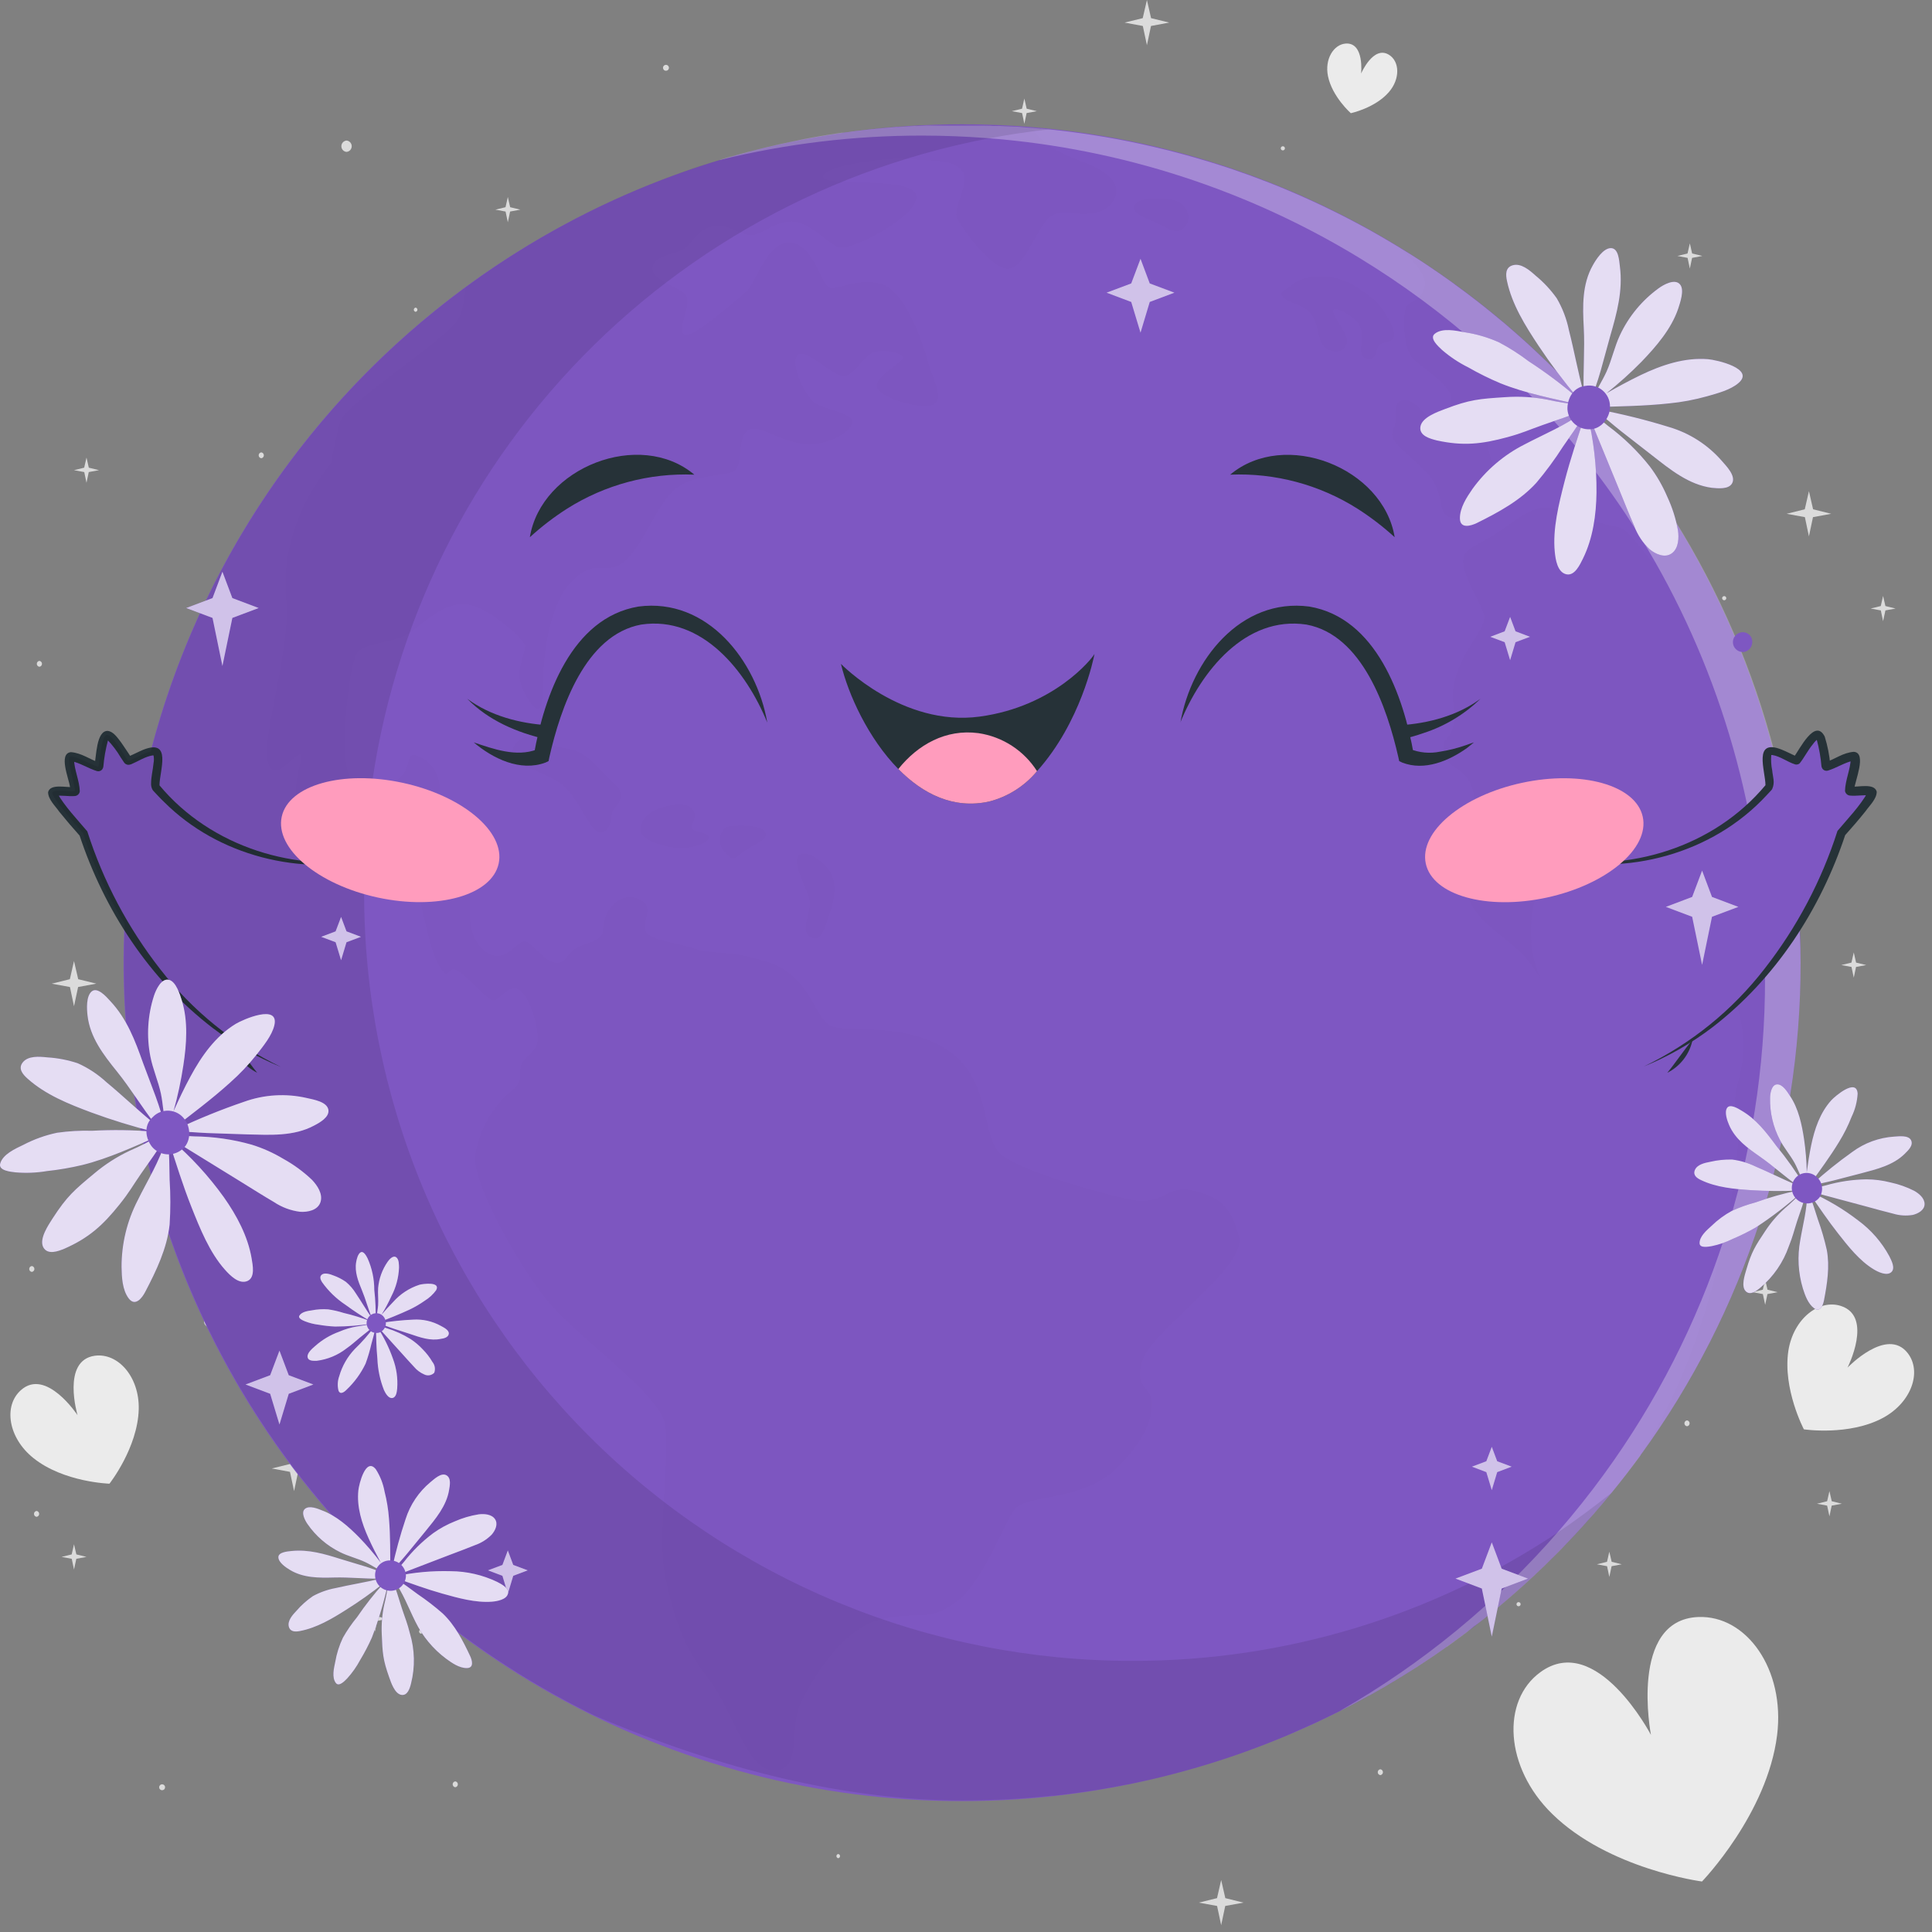 <svg width="201" height="201" viewBox="0 0 201 201" fill="none" xmlns="http://www.w3.org/2000/svg">
<rect x="0" y="0" width="201" height="201" fill="#808080" stroke="none"/>
<path d="M28.27 152.775L30.168 153.128L30.595 155.129L31.017 153.128L32.915 152.775L31.026 152.314L30.595 150.426L30.158 152.314L28.27 152.775Z" fill="#DBDBDB"/>
<path d="M116.998 2.349L118.896 2.703L119.323 4.704L119.745 2.703L121.643 2.349L119.754 1.888L119.323 0L118.886 1.888L116.998 2.349Z" fill="#DBDBDB"/>
<path d="M124.723 197.943L126.621 198.291L127.048 200.293L127.47 198.291L129.368 197.943L127.479 197.477L127.048 195.589L126.616 197.477L124.723 197.943Z" fill="#DBDBDB"/>
<path d="M189.03 156.444L190.089 156.64L190.33 157.758L190.565 156.64L191.624 156.444L190.57 156.184L190.33 155.129L190.089 156.184L189.03 156.444Z" fill="#DBDBDB"/>
<path d="M174.512 26.628L175.571 26.829L175.806 27.943L176.042 26.829L177.106 26.628L176.047 26.373L175.806 25.319L175.566 26.373L174.512 26.628Z" fill="#DBDBDB"/>
<path d="M194.616 63.311L195.676 63.507L195.911 64.626L196.152 63.507L197.211 63.311L196.152 63.051L195.911 61.997L195.671 63.051L194.616 63.311Z" fill="#DBDBDB"/>
<path d="M6.404 161.976L7.464 162.173L7.699 163.291L7.94 162.173L8.999 161.976L7.944 161.716L7.699 160.662L7.459 161.716L6.404 161.976Z" fill="#DBDBDB"/>
<path d="M182.345 134.436L183.404 134.632L183.644 135.75L183.88 134.632L184.939 134.436L183.885 134.176L183.644 133.121L183.399 134.176L182.345 134.436Z" fill="#DBDBDB"/>
<path d="M37.712 168.426L38.776 168.627L39.011 169.741L39.247 168.627L40.311 168.426L39.252 168.171L39.011 167.116L38.771 168.171L37.712 168.426Z" fill="#DBDBDB"/>
<path d="M16.866 185.632C16.948 185.632 17.027 185.665 17.085 185.723C17.143 185.781 17.175 185.859 17.175 185.941C17.175 186.023 17.143 186.102 17.085 186.16C17.027 186.218 16.948 186.25 16.866 186.25C16.784 186.25 16.706 186.218 16.648 186.16C16.59 186.102 16.557 186.023 16.557 185.941C16.557 185.859 16.59 185.781 16.648 185.723C16.706 185.665 16.784 185.632 16.866 185.632Z" fill="#DBDBDB"/>
<path d="M160.881 143.74C160.963 143.74 161.042 143.773 161.1 143.831C161.158 143.889 161.19 143.967 161.19 144.049C161.19 144.131 161.158 144.21 161.1 144.268C161.042 144.326 160.963 144.358 160.881 144.358C160.799 144.358 160.721 144.326 160.663 144.268C160.605 144.21 160.572 144.131 160.572 144.049C160.572 143.967 160.605 143.889 160.663 143.831C160.721 143.773 160.799 143.74 160.881 143.74Z" fill="#DBDBDB"/>
<path d="M163.785 99.783C163.859 99.793 163.928 99.829 163.978 99.886C164.028 99.942 164.055 100.015 164.055 100.09C164.055 100.165 164.028 100.238 163.978 100.294C163.928 100.351 163.859 100.387 163.785 100.397C163.71 100.387 163.642 100.351 163.592 100.294C163.542 100.238 163.515 100.165 163.515 100.09C163.515 100.015 163.542 99.942 163.592 99.886C163.642 99.829 163.71 99.793 163.785 99.783Z" fill="#DBDBDB"/>
<path d="M47.364 185.328C47.439 185.338 47.508 185.374 47.557 185.43C47.607 185.487 47.635 185.559 47.635 185.635C47.635 185.71 47.607 185.783 47.557 185.839C47.508 185.895 47.439 185.932 47.364 185.941C47.29 185.932 47.221 185.895 47.171 185.839C47.122 185.783 47.094 185.71 47.094 185.635C47.094 185.559 47.122 185.487 47.171 185.43C47.221 185.374 47.29 185.338 47.364 185.328Z" fill="#DBDBDB"/>
<path d="M34.754 167.509C34.829 167.518 34.897 167.555 34.947 167.611C34.997 167.668 35.024 167.74 35.024 167.816C35.024 167.891 34.997 167.963 34.947 168.02C34.897 168.076 34.829 168.113 34.754 168.122C34.679 168.113 34.611 168.076 34.561 168.02C34.511 167.963 34.484 167.891 34.484 167.816C34.484 167.74 34.511 167.668 34.561 167.611C34.611 167.555 34.679 167.518 34.754 167.509Z" fill="#DBDBDB"/>
<path d="M175.512 147.772C175.587 147.781 175.655 147.818 175.705 147.874C175.755 147.931 175.782 148.003 175.782 148.079C175.782 148.154 175.755 148.226 175.705 148.283C175.655 148.339 175.587 148.376 175.512 148.385C175.438 148.376 175.369 148.339 175.319 148.283C175.269 148.226 175.242 148.154 175.242 148.079C175.242 148.003 175.269 147.931 175.319 147.874C175.369 147.818 175.438 147.781 175.512 147.772Z" fill="#DBDBDB"/>
<path d="M162.647 113.762C162.729 113.762 162.807 113.795 162.865 113.852C162.923 113.91 162.956 113.989 162.956 114.071C162.956 114.153 162.923 114.232 162.865 114.289C162.807 114.347 162.729 114.38 162.647 114.38C162.565 114.38 162.486 114.347 162.428 114.289C162.37 114.232 162.338 114.153 162.338 114.071C162.338 113.989 162.37 113.91 162.428 113.852C162.486 113.795 162.565 113.762 162.647 113.762Z" fill="#DBDBDB"/>
<path d="M157.987 166.68C158.045 166.68 158.099 166.703 158.14 166.743C158.18 166.784 158.203 166.839 158.203 166.896C158.203 166.953 158.18 167.008 158.14 167.048C158.099 167.089 158.045 167.112 157.987 167.112C157.93 167.112 157.875 167.089 157.835 167.048C157.794 167.008 157.771 166.953 157.771 166.896C157.771 166.839 157.794 166.784 157.835 166.743C157.875 166.703 157.93 166.68 157.987 166.68Z" fill="#DBDBDB"/>
<path d="M43.239 32.004C43.292 32.012 43.339 32.038 43.374 32.078C43.408 32.118 43.427 32.169 43.427 32.222C43.427 32.275 43.408 32.326 43.374 32.366C43.339 32.406 43.292 32.433 43.239 32.44C43.187 32.433 43.139 32.406 43.105 32.366C43.071 32.326 43.051 32.275 43.051 32.222C43.051 32.169 43.071 32.118 43.105 32.078C43.139 32.038 43.187 32.012 43.239 32.004Z" fill="#DBDBDB"/>
<path d="M43.789 169.525C43.841 169.533 43.889 169.559 43.923 169.599C43.958 169.639 43.977 169.69 43.977 169.743C43.977 169.796 43.958 169.847 43.923 169.887C43.889 169.927 43.841 169.954 43.789 169.961C43.736 169.954 43.689 169.927 43.654 169.887C43.62 169.847 43.601 169.796 43.601 169.743C43.601 169.69 43.62 169.639 43.654 169.599C43.689 169.559 43.736 169.533 43.789 169.525Z" fill="#DBDBDB"/>
<path d="M5.379 102.339L7.277 102.687L7.699 104.688L8.126 102.687L10.024 102.334L8.136 101.873L7.699 99.984L7.268 101.873L5.379 102.339Z" fill="#DBDBDB"/>
<path d="M185.876 53.453L187.774 53.801L188.196 55.802L188.618 53.801L190.516 53.453L188.628 52.986L188.196 51.098L187.764 52.986L185.876 53.453Z" fill="#DBDBDB"/>
<path d="M105.27 11.566L106.335 11.762L106.57 12.88L106.806 11.762L107.87 11.566L106.811 11.31L106.57 10.251L106.33 11.31L105.27 11.566Z" fill="#DBDBDB"/>
<path d="M7.699 48.916L8.764 49.112L8.999 50.23L9.234 49.112L10.299 48.916L9.239 48.656L8.999 47.601L8.759 48.656L7.699 48.916Z" fill="#DBDBDB"/>
<path d="M27.181 47.062C27.256 47.071 27.324 47.107 27.374 47.164C27.424 47.22 27.451 47.293 27.451 47.368C27.451 47.443 27.424 47.516 27.374 47.572C27.324 47.629 27.256 47.665 27.181 47.675C27.106 47.665 27.038 47.629 26.988 47.572C26.938 47.516 26.911 47.443 26.911 47.368C26.911 47.293 26.938 47.22 26.988 47.164C27.038 47.107 27.106 47.071 27.181 47.062Z" fill="#DBDBDB"/>
<path d="M3.805 157.194C3.879 157.204 3.948 157.24 3.998 157.296C4.048 157.353 4.075 157.425 4.075 157.501C4.075 157.576 4.048 157.649 3.998 157.705C3.948 157.761 3.879 157.798 3.805 157.807C3.73 157.798 3.662 157.761 3.612 157.705C3.562 157.649 3.535 157.576 3.535 157.501C3.535 157.425 3.562 157.353 3.612 157.296C3.662 157.24 3.73 157.204 3.805 157.194Z" fill="#DBDBDB"/>
<path d="M29.025 146.585C29.107 146.585 29.186 146.618 29.244 146.675C29.302 146.733 29.334 146.812 29.334 146.894C29.334 146.976 29.302 147.055 29.244 147.112C29.186 147.17 29.107 147.203 29.025 147.203C28.943 147.203 28.865 147.17 28.807 147.112C28.749 147.055 28.716 146.976 28.716 146.894C28.716 146.812 28.749 146.733 28.807 146.675C28.865 146.618 28.943 146.585 29.025 146.585Z" fill="#DBDBDB"/>
<path d="M4.099 68.755C4.174 68.765 4.242 68.801 4.292 68.858C4.342 68.914 4.369 68.987 4.369 69.062C4.369 69.137 4.342 69.21 4.292 69.266C4.242 69.323 4.174 69.359 4.099 69.368C4.024 69.359 3.956 69.323 3.906 69.266C3.856 69.21 3.829 69.137 3.829 69.062C3.829 68.987 3.856 68.914 3.906 68.858C3.956 68.801 4.024 68.765 4.099 68.755Z" fill="#DBDBDB"/>
<path d="M69.284 6.744C69.366 6.744 69.445 6.777 69.502 6.835C69.56 6.893 69.593 6.971 69.593 7.053C69.593 7.135 69.56 7.214 69.502 7.272C69.445 7.33 69.366 7.362 69.284 7.362C69.202 7.362 69.123 7.33 69.065 7.272C69.007 7.214 68.975 7.135 68.975 7.053C68.975 6.971 69.007 6.893 69.065 6.835C69.123 6.777 69.202 6.744 69.284 6.744Z" fill="#DBDBDB"/>
<path d="M56.723 172.703C56.78 172.703 56.835 172.726 56.875 172.766C56.916 172.807 56.938 172.861 56.938 172.919C56.938 172.976 56.916 173.031 56.875 173.071C56.835 173.112 56.78 173.135 56.723 173.135C56.666 173.135 56.611 173.112 56.57 173.071C56.53 173.031 56.507 172.976 56.507 172.919C56.507 172.861 56.53 172.807 56.57 172.766C56.611 172.726 56.666 172.703 56.723 172.703Z" fill="#DBDBDB"/>
<path d="M191.561 100.401L192.625 100.598L192.861 101.716L193.096 100.598L194.155 100.401L193.101 100.146L192.861 99.087L192.62 100.146L191.561 100.401Z" fill="#DBDBDB"/>
<path d="M133.463 15.215C133.521 15.215 133.575 15.237 133.616 15.278C133.656 15.318 133.679 15.373 133.679 15.43C133.679 15.488 133.656 15.543 133.616 15.583C133.575 15.623 133.521 15.646 133.463 15.646C133.406 15.646 133.351 15.623 133.311 15.583C133.27 15.543 133.247 15.488 133.247 15.43C133.247 15.373 133.27 15.318 133.311 15.278C133.351 15.237 133.406 15.215 133.463 15.215Z" fill="#DBDBDB"/>
<path d="M87.206 192.886C87.258 192.894 87.306 192.92 87.341 192.961C87.375 193.001 87.394 193.052 87.394 193.104C87.394 193.157 87.375 193.208 87.341 193.249C87.306 193.289 87.258 193.315 87.206 193.323C87.154 193.315 87.106 193.289 87.072 193.249C87.037 193.208 87.018 193.157 87.018 193.104C87.018 193.052 87.037 193.001 87.072 192.961C87.106 192.92 87.154 192.894 87.206 192.886Z" fill="#DBDBDB"/>
<path d="M179.382 62.016C179.439 62.016 179.494 62.039 179.535 62.08C179.575 62.12 179.598 62.175 179.598 62.232C179.598 62.289 179.575 62.344 179.535 62.385C179.494 62.425 179.439 62.448 179.382 62.448C179.325 62.448 179.27 62.425 179.23 62.385C179.189 62.344 179.166 62.289 179.166 62.232C179.166 62.175 179.189 62.12 179.23 62.08C179.27 62.039 179.325 62.016 179.382 62.016Z" fill="#DBDBDB"/>
<path d="M143.705 7.141C143.757 7.149 143.804 7.176 143.839 7.216C143.873 7.256 143.892 7.307 143.892 7.36C143.892 7.412 143.873 7.464 143.839 7.504C143.804 7.544 143.757 7.57 143.705 7.578C143.652 7.57 143.605 7.544 143.57 7.504C143.536 7.464 143.517 7.412 143.517 7.36C143.517 7.307 143.536 7.256 143.57 7.216C143.605 7.176 143.652 7.149 143.705 7.141Z" fill="#DBDBDB"/>
<path d="M127.048 18.756C127.195 18.769 127.332 18.837 127.432 18.947C127.532 19.056 127.587 19.199 127.587 19.347C127.587 19.495 127.532 19.638 127.432 19.747C127.332 19.856 127.195 19.924 127.048 19.938C126.9 19.924 126.763 19.856 126.663 19.747C126.564 19.638 126.508 19.495 126.508 19.347C126.508 19.199 126.564 19.056 126.663 18.947C126.763 18.837 126.9 18.769 127.048 18.756Z" fill="#DBDBDB"/>
<path d="M179.593 78.594C179.749 78.594 179.899 78.656 180.009 78.767C180.12 78.877 180.182 79.027 180.182 79.183C180.182 79.339 180.12 79.489 180.009 79.599C179.899 79.71 179.749 79.772 179.593 79.772C179.437 79.772 179.287 79.71 179.177 79.599C179.066 79.489 179.004 79.339 179.004 79.183C179.004 79.027 179.066 78.877 179.177 78.767C179.287 78.656 179.437 78.594 179.593 78.594Z" fill="#DBDBDB"/>
<path d="M21.81 136.893C21.966 136.893 22.116 136.955 22.227 137.065C22.337 137.176 22.399 137.326 22.399 137.482C22.399 137.638 22.337 137.787 22.227 137.898C22.116 138.008 21.966 138.07 21.81 138.07C21.654 138.07 21.505 138.008 21.394 137.898C21.284 137.787 21.222 137.638 21.222 137.482C21.222 137.326 21.284 137.176 21.394 137.065C21.505 136.955 21.654 136.893 21.81 136.893Z" fill="#DBDBDB"/>
<path d="M51.538 21.812L52.598 22.008L52.833 23.126L53.069 22.008L54.133 21.812L53.074 21.557L52.833 20.497L52.593 21.557L51.538 21.812Z" fill="#DBDBDB"/>
<path d="M143.606 184.068C143.681 184.077 143.75 184.113 143.799 184.17C143.849 184.226 143.877 184.299 143.877 184.374C143.877 184.449 143.849 184.522 143.799 184.578C143.75 184.635 143.681 184.671 143.606 184.681C143.532 184.671 143.463 184.635 143.413 184.578C143.364 184.522 143.336 184.449 143.336 184.374C143.336 184.299 143.364 184.226 143.413 184.17C143.463 184.113 143.532 184.077 143.606 184.068Z" fill="#DBDBDB"/>
<path d="M123.227 181.169C123.302 181.178 123.37 181.215 123.42 181.271C123.47 181.328 123.497 181.4 123.497 181.475C123.497 181.551 123.47 181.623 123.42 181.68C123.37 181.736 123.302 181.773 123.227 181.782C123.152 181.773 123.084 181.736 123.034 181.68C122.984 181.623 122.957 181.551 122.957 181.475C122.957 181.4 122.984 181.328 123.034 181.271C123.084 181.215 123.152 181.178 123.227 181.169Z" fill="#DBDBDB"/>
<path d="M166.134 162.746L167.194 162.942L167.429 164.061L167.669 162.942L168.729 162.746L167.674 162.486L167.429 161.432L167.189 162.486L166.134 162.746Z" fill="#DBDBDB"/>
<path d="M175.807 189.541L176.866 189.737L177.106 190.856L177.342 189.737L178.401 189.536L177.347 189.281L177.106 188.227L176.861 189.281L175.807 189.541Z" fill="#DBDBDB"/>
<path d="M168.729 176.862C168.786 176.862 168.841 176.885 168.881 176.926C168.922 176.966 168.945 177.021 168.945 177.078C168.945 177.135 168.922 177.19 168.881 177.231C168.841 177.271 168.786 177.294 168.729 177.294C168.672 177.294 168.617 177.271 168.576 177.231C168.536 177.19 168.513 177.135 168.513 177.078C168.513 177.021 168.536 176.966 168.576 176.926C168.617 176.885 168.672 176.862 168.729 176.862Z" fill="#DBDBDB"/>
<path d="M15.571 108.955L16.631 109.152L16.866 110.27L17.102 109.152L18.166 108.955L17.107 108.695L16.866 107.641L16.626 108.695L15.571 108.955Z" fill="#DBDBDB"/>
<path d="M3.309 131.714C3.384 131.723 3.453 131.759 3.502 131.816C3.552 131.872 3.58 131.945 3.58 132.02C3.58 132.095 3.552 132.168 3.502 132.224C3.453 132.281 3.384 132.317 3.309 132.327C3.235 132.317 3.166 132.281 3.116 132.224C3.067 132.168 3.039 132.095 3.039 132.02C3.039 131.945 3.067 131.872 3.116 131.816C3.166 131.759 3.235 131.723 3.309 131.714Z" fill="#DBDBDB"/>
<path d="M21.81 74.151C21.863 74.159 21.91 74.185 21.945 74.225C21.979 74.265 21.998 74.316 21.998 74.369C21.998 74.422 21.979 74.473 21.945 74.513C21.91 74.553 21.863 74.579 21.81 74.587C21.758 74.579 21.71 74.553 21.676 74.513C21.641 74.473 21.622 74.422 21.622 74.369C21.622 74.316 21.641 74.265 21.676 74.225C21.71 74.185 21.758 74.159 21.81 74.151Z" fill="#DBDBDB"/>
<path d="M36.054 14.621C36.201 14.635 36.338 14.703 36.438 14.812C36.538 14.922 36.593 15.064 36.593 15.212C36.593 15.36 36.538 15.503 36.438 15.613C36.338 15.722 36.201 15.79 36.054 15.803C35.906 15.79 35.769 15.722 35.669 15.613C35.57 15.503 35.514 15.36 35.514 15.212C35.514 15.064 35.57 14.922 35.669 14.812C35.769 14.703 35.906 14.635 36.054 14.621Z" fill="#DBDBDB"/>
<path d="M3.486 151.701C6.63 154.217 11.388 154.359 11.388 154.359C11.388 154.359 14.331 150.627 14.434 146.605C14.512 143.25 12.285 140.719 9.857 141.048C6.375 141.538 8.067 147.232 8.067 147.232C8.067 147.232 4.805 142.279 2.181 144.623C0.332 146.252 0.852 149.606 3.486 151.701Z" fill="#EBEBEB"/>
<path d="M186.058 140.523C185.454 144.5 187.671 148.704 187.671 148.704C187.671 148.704 192.38 149.415 195.916 147.502C198.859 145.908 199.977 142.71 198.472 140.773C196.309 137.997 192.213 142.283 192.213 142.283C192.213 142.283 194.896 136.996 191.556 135.878C189.231 135.103 186.582 137.212 186.058 140.523Z" fill="#EBEBEB"/>
<path d="M138.162 7.936C138.604 10.07 140.536 11.777 140.536 11.777C140.536 11.777 143.062 11.237 144.489 9.589C145.681 8.221 145.637 6.386 144.489 5.69C142.866 4.709 141.605 7.652 141.605 7.652C141.605 7.652 141.958 4.459 140.05 4.527C138.731 4.601 137.794 6.175 138.162 7.936Z" fill="#EBEBEB"/>
<path d="M161.47 188.698C167.356 194.48 177.072 195.746 177.072 195.746C177.072 195.746 183.865 188.717 184.885 180.516C185.734 173.679 181.702 168.014 176.665 168.23C169.445 168.539 171.76 180.492 171.76 180.492C171.76 180.492 166.11 169.701 160.263 173.964C156.173 176.936 156.545 183.876 161.47 188.698Z" fill="#EBEBEB"/>
<path d="M187.328 100.146C187.352 118.575 181.512 136.533 170.652 151.421C161.879 163.497 150.155 173.12 136.6 179.37C123.045 185.619 108.113 188.286 93.233 187.114C78.353 185.942 64.022 180.972 51.612 172.679C39.202 164.385 29.128 153.046 22.354 139.745C15.579 126.445 12.331 111.629 12.92 96.715C13.509 81.8 17.915 67.286 25.717 54.561C33.519 41.837 44.456 31.327 57.481 24.038C70.507 16.748 85.184 12.924 100.111 12.929C102.504 12.929 104.873 13.024 107.218 13.213C120.731 14.299 133.801 18.539 145.377 25.593C158.188 33.366 168.779 44.31 176.128 57.369C183.476 70.428 187.334 85.162 187.328 100.146Z" fill="#7E57C2"/>
<path d="M38.948 89.317C38.948 89.317 25.705 92.75 16.233 81.959C15.841 81.513 16.802 78.83 16.258 78.286C15.714 77.741 13.497 79.267 13.315 79.129C13.134 78.992 11.78 76.5 11.142 76.461C10.505 76.422 10.333 79.62 10.23 79.752C10.127 79.885 7.704 78.511 7.287 78.722C6.87 78.933 7.939 82.111 7.778 82.283C7.616 82.455 5.776 82.092 5.448 82.411C5.119 82.729 8.641 86.678 8.641 86.678C8.641 86.678 13.6 104.183 29.187 110.961C29.192 110.961 46.776 105.174 38.948 89.317Z" fill="#7E57C2"/>
<path d="M38.948 89.316C31.286 91.195 22.678 89.047 17.067 83.431C16.685 83.073 16.317 82.656 15.959 82.283C15.918 82.241 15.883 82.193 15.856 82.141C15.755 81.948 15.707 81.731 15.719 81.513C15.719 80.792 15.91 80.1 15.974 79.399C16.026 79.133 16.026 78.86 15.974 78.594C15.974 78.594 15.944 78.594 15.851 78.594C15.071 78.727 14.38 79.203 13.644 79.512C13.545 79.549 13.44 79.569 13.335 79.571C13.24 79.563 13.148 79.533 13.067 79.481C12.987 79.43 12.92 79.36 12.874 79.276C12.825 79.208 12.619 78.899 12.57 78.82C12.175 78.143 11.701 77.516 11.157 76.951C11.133 76.938 11.11 76.924 11.088 76.907C11.138 76.922 11.191 76.922 11.24 76.907C11.348 76.829 11.24 76.907 11.24 77.001C10.993 77.911 10.829 78.841 10.75 79.781C10.73 79.881 10.688 79.975 10.627 80.056C10.563 80.133 10.478 80.19 10.382 80.219C10.287 80.249 10.184 80.25 10.088 80.223C9.21 79.958 8.273 79.345 7.444 79.193C7.485 79.187 7.525 79.173 7.562 79.154C7.626 79.117 7.676 79.06 7.704 78.992C7.704 80.041 8.273 81.214 8.302 82.327C8.286 82.456 8.225 82.576 8.13 82.665C8.035 82.755 7.913 82.808 7.783 82.818C7.111 82.876 6.355 82.705 5.786 82.818C5.836 82.776 5.875 82.723 5.901 82.663C5.927 82.604 5.938 82.539 5.933 82.474C6.743 83.911 8.008 85.216 9.082 86.491C10.744 91.685 13.315 96.543 16.675 100.838C20.013 105.154 24.311 108.633 29.226 111.001C26.687 109.966 24.296 108.601 22.114 106.939C15.552 101.902 10.833 94.677 8.249 86.83L8.347 87.006C7.596 86.168 6.875 85.324 6.159 84.441C5.781 83.882 5.011 83.185 5.002 82.42C5.227 81.479 6.963 81.964 7.635 81.881C7.534 81.912 7.449 81.983 7.4 82.077C7.373 82.127 7.356 82.182 7.351 82.239C7.332 82.099 7.306 81.959 7.272 81.822C7.174 81.032 6.041 78.388 7.38 78.251C8.494 78.344 9.303 78.982 10.269 79.32C10.198 79.311 10.126 79.321 10.06 79.349C9.993 79.376 9.935 79.421 9.892 79.477C9.861 79.515 9.837 79.558 9.823 79.605C10.034 78.756 9.995 76.005 11.216 76.039C11.741 76.108 12.114 76.613 12.388 76.956C12.663 77.3 13.07 77.937 13.369 78.374C13.413 78.433 13.6 78.747 13.639 78.791C13.678 78.835 13.688 78.855 13.639 78.791C13.59 78.727 13.673 78.791 13.472 78.712C13.432 78.703 13.39 78.703 13.35 78.712C13.806 78.531 14.375 78.222 14.885 78.011C17.945 76.785 16.592 80.223 16.592 81.704C21.953 88.139 30.816 90.857 38.992 89.331L38.948 89.316Z" fill="#263238"/>
<path d="M37.358 88.571C36.255 89.403 34.909 89.847 33.528 89.837C34.722 89.197 36.018 88.769 37.358 88.571Z" fill="#263238"/>
<path d="M24.13 108.176C25.057 109.259 25.862 110.505 26.759 111.609C26.09 111.273 25.506 110.789 25.05 110.194C24.595 109.6 24.28 108.909 24.13 108.176Z" fill="#263238"/>
<path opacity="0.3" d="M187.328 100.146C187.353 118.525 181.545 136.437 170.74 151.303L170.676 151.387V151.416C169.718 152.724 168.722 154.011 167.689 155.276L167.586 155.404C167.37 155.669 167.15 155.929 166.934 156.189C166.934 156.189 166.909 156.213 166.904 156.228L166.86 156.282C166.757 156.409 166.649 156.532 166.541 156.655C166.433 156.777 166.291 156.949 166.164 157.091C165.914 157.39 165.673 157.685 165.384 157.979C165.094 158.273 164.864 158.572 164.594 158.862C164.324 159.151 164.064 159.441 163.79 159.73L163.417 160.127L162.976 160.588L162.402 161.201L162.152 161.456C161.661 161.922 161.22 162.383 160.749 162.84C160.278 163.296 159.935 163.619 159.523 164.007L159.317 164.198L159.228 164.277L159.135 164.36L159.071 164.424L158.733 164.733L158.458 164.978C158.257 165.164 158.051 165.341 157.85 165.523L157.796 165.572L157.384 165.93L157.252 166.047L157.129 166.15L157.105 166.175L156.957 166.302C156.624 166.587 156.29 166.871 155.952 167.151L155.741 167.327L155.447 167.568L155.3 167.69L155.113 167.842L154.623 168.225L154.211 168.554L154.029 168.696L153.985 168.73L153.323 169.221L153.274 169.26L152.592 169.824L152.347 170.01L151.817 170.403L151.39 170.717L150.522 171.34H150.498L149.836 171.806L149.733 171.879L149.59 171.972L149.473 172.056L149.247 172.213L148.354 172.811L147.476 173.39L147.27 173.522L146.476 174.013L146.172 174.204L145.461 174.641L144.141 175.43L143.626 175.729L143.4 175.857C143.072 176.048 142.743 176.235 142.42 176.416H142.385C141.924 176.676 141.458 176.907 140.987 177.171L140.531 177.417L140.281 177.544L139.536 177.932L139.433 177.981C147.998 173.075 155.677 166.763 162.147 159.308C163.808 157.398 165.384 155.42 166.875 153.373C177.786 138.393 183.654 120.332 183.63 101.799C183.63 101.608 183.63 101.417 183.63 101.225C183.552 86.225 179.615 71.498 172.197 58.46C171.598 57.411 170.98 56.376 170.343 55.356C168.655 52.675 166.823 50.087 164.854 47.606C158.348 39.34 150.414 32.305 141.429 26.834C129.785 19.745 116.642 15.485 103.054 14.396L102.656 14.366C100.434 14.194 98.178 14.106 95.912 14.106C88.852 14.101 81.817 14.947 74.959 16.627C74.959 16.627 74.959 16.627 74.934 16.627H74.871L75.391 16.475L75.788 16.358L76.008 16.294H76.043C76.332 16.21 76.617 16.127 76.906 16.053C76.959 16.034 77.013 16.019 77.068 16.009L77.671 15.843L79.143 15.47L79.77 15.318C79.976 15.264 80.187 15.215 80.398 15.171L81.379 14.945C82.154 14.778 82.934 14.616 83.719 14.454C84.092 14.381 84.464 14.317 84.837 14.248L85.362 14.155C85.538 14.119 85.715 14.09 85.892 14.067L86.156 14.023L86.907 13.905L87.559 13.807H87.662H87.824L88.069 13.773L88.643 13.689L89.099 13.635L90.036 13.523H90.061C90.276 13.493 90.497 13.469 90.718 13.449H90.767C91.007 13.42 91.257 13.395 91.483 13.375H91.537L92.616 13.277L93.273 13.223H93.406L94.009 13.184C94.392 13.155 94.774 13.13 95.162 13.111H95.427L96.407 13.062H96.569H97.148H98.198H98.335H98.826H100.155C100.753 13.062 101.352 13.062 101.945 13.062C102.436 13.062 102.902 13.062 103.377 13.101H103.971C104.481 13.12 104.991 13.145 105.501 13.174C105.898 13.174 106.291 13.223 106.688 13.258L107.262 13.297L108.307 13.385H108.38C108.871 13.429 109.361 13.483 109.852 13.537C110.715 13.63 111.568 13.738 112.422 13.861C114.129 14.1 115.819 14.389 117.493 14.729C118.332 14.901 119.161 15.077 119.99 15.274C120.48 15.391 121.015 15.514 121.52 15.642L122.683 15.946L123.301 16.112C123.668 16.21 124.041 16.318 124.409 16.426C124.649 16.495 124.9 16.564 125.12 16.637C125.774 16.827 126.428 17.028 127.082 17.24C127.842 17.481 128.598 17.731 129.348 18.011C129.77 18.153 130.187 18.305 130.599 18.462C131.089 18.643 131.58 18.83 132.07 19.021C132.852 19.325 133.624 19.642 134.385 19.972C135.919 20.626 137.43 21.323 138.917 22.062C139.663 22.431 140.4 22.811 141.13 23.2C141.86 23.587 142.601 23.989 143.302 24.396C144.004 24.804 144.735 25.225 145.441 25.657C145.931 25.956 146.422 26.256 146.912 26.564L147.295 26.81C147.785 27.114 148.251 27.428 148.722 27.747L148.864 27.84C149.355 28.183 149.88 28.531 150.375 28.884C150.871 29.238 151.278 29.522 151.724 29.865L152.16 30.184C152.622 30.523 153.073 30.871 153.524 31.219C153.975 31.567 154.554 32.023 155.059 32.435C155.564 32.847 155.942 33.157 156.379 33.524L156.683 33.779C157.139 34.172 157.595 34.564 158.041 34.962C158.488 35.359 158.954 35.776 159.4 36.193L159.488 36.276C159.949 36.704 160.405 37.136 160.857 37.571C160.905 37.614 160.951 37.66 160.994 37.708C161.435 38.13 161.867 38.562 162.294 38.993C162.721 39.425 163.034 39.749 163.392 40.131C163.652 40.406 163.912 40.681 164.167 40.96C164.28 41.073 164.383 41.191 164.486 41.303C164.717 41.549 164.942 41.794 165.163 42.054C166.409 43.437 167.606 44.859 168.753 46.321C170.706 48.8 172.523 51.382 174.198 54.056C178.887 61.552 182.402 69.722 184.62 78.281C185.4 78.34 187.328 92.613 187.328 100.146Z" fill="white"/>
<path opacity="0.1" d="M167.679 155.296L167.576 155.424C167.36 155.688 167.14 155.948 166.924 156.208C166.924 156.208 166.899 156.233 166.894 156.248C166.649 156.537 166.404 156.826 166.154 157.111C165.904 157.395 165.663 157.704 165.374 157.999C165.085 158.293 164.849 158.592 164.584 158.881C164.319 159.171 164.05 159.465 163.78 159.75L163.407 160.147L162.966 160.608L162.402 161.201L162.152 161.456C161.225 162.388 160.283 163.306 159.317 164.198L159.135 164.36L158.924 164.561L158.733 164.733L158.458 164.978C158.257 165.164 158.051 165.341 157.85 165.523L157.796 165.572L157.384 165.93L157.129 166.15L157.041 166.234L156.957 166.302C156.624 166.587 156.29 166.871 155.952 167.151L155.29 167.7L155.103 167.852L154.613 168.235L154.201 168.563L154.019 168.706L153.313 169.255L153.264 169.294L152.592 169.824L152.347 170.01L151.817 170.403L151.39 170.717L150.596 171.266C150.532 171.305 150.468 171.354 150.409 171.398L150.061 171.644C149.899 171.752 149.737 171.869 149.571 171.977L149.453 172.061L149.227 172.218L148.6 172.644L148.335 172.816L147.457 173.395L147.251 173.527L146.456 174.018L146.152 174.209L145.441 174.645C144.764 175.057 144.077 175.463 143.381 175.862C143.052 176.053 142.719 176.24 142.4 176.421H142.366C141.904 176.681 141.439 176.911 140.968 177.176L140.261 177.549L139.413 177.986C138.628 178.381 137.838 178.765 137.044 179.138C136.318 179.477 135.572 179.805 134.856 180.119L133.763 180.61C133.385 180.772 133.007 180.928 132.625 181.076C132.242 181.223 131.913 181.36 131.555 181.497C131.197 181.635 130.697 181.831 130.26 181.988C129.947 182.111 129.633 182.223 129.319 182.331L129.201 182.375L128.112 182.753C127.288 183.031 126.459 183.298 125.625 183.553C125.297 183.656 124.973 183.754 124.644 183.847L123.472 184.18C123.041 184.303 122.609 184.416 122.172 184.529C121.736 184.641 121.191 184.784 120.701 184.906C120.054 185.063 119.406 185.21 118.739 185.353L118.616 185.377L117.346 185.647H117.292C116.88 185.725 116.468 185.809 116.051 185.882L114.756 186.113C114.241 186.201 113.721 186.285 113.202 186.358C112.853 186.412 112.5 186.466 112.152 186.51C111.715 186.574 111.274 186.628 110.837 186.682L109.611 186.824H109.395C109.072 186.863 108.748 186.893 108.414 186.922L108.052 186.956L107.183 187.03L106.693 187.069C106.354 187.099 106.016 187.118 105.673 187.138C105.329 187.158 105.079 187.177 104.78 187.187C104.481 187.197 104.221 187.221 103.941 187.231C102.676 187.287 101.406 187.315 100.13 187.315C88.089 187.315 74.895 184.092 61.873 178.486C47.192 171.324 34.818 160.184 26.159 146.334C17.499 132.484 12.903 116.481 12.893 100.146C12.893 98.799 12.924 97.46 12.987 96.129C11.162 93.166 9.704 89.993 8.646 86.678C8.646 86.678 5.119 82.754 5.453 82.411C5.786 82.067 7.635 82.455 7.783 82.283C7.93 82.111 6.86 78.938 7.292 78.722C7.724 78.506 10.132 79.885 10.235 79.752C10.338 79.62 10.505 76.422 11.147 76.461C11.79 76.5 13.139 79.007 13.32 79.129C13.502 79.252 14.831 78.34 15.689 78.192C20.72 58.88 32.216 41.874 48.262 30.008L48.468 29.86C52.551 26.855 56.889 24.211 61.431 21.959C61.922 21.709 62.447 21.468 62.962 21.218C64.495 20.499 66.055 19.819 67.641 19.178C68.697 18.756 69.761 18.352 70.834 17.966C72.168 17.476 73.517 17.049 74.88 16.642C74.88 16.642 74.88 16.642 74.905 16.642L75.351 16.505L75.749 16.387L75.969 16.323L76.867 16.073C76.919 16.054 76.974 16.039 77.029 16.029L77.632 15.862L79.103 15.489C79.52 15.386 79.937 15.283 80.359 15.19C81.83 14.847 83.302 14.548 84.803 14.283C85.151 14.219 85.504 14.155 85.857 14.101L86.122 14.057C86.613 13.974 87.103 13.9 87.628 13.827H87.79C88.212 13.763 88.638 13.704 89.065 13.655L90.002 13.542H90.026C90.242 13.513 90.463 13.488 90.684 13.469H90.733C90.973 13.439 91.223 13.415 91.449 13.395H91.483L92.582 13.297L93.239 13.243L93.975 13.194C94.357 13.165 94.74 13.14 95.127 13.12C95.593 13.091 96.059 13.066 96.53 13.052C97.114 13.052 97.702 13.008 98.296 12.998C98.889 12.988 99.498 12.998 100.101 12.998C101.896 12.998 103.678 13.05 105.447 13.155C106.036 13.189 106.624 13.233 107.208 13.277L108.253 13.366L108.498 13.395L109.14 13.464C106.938 13.699 104.76 14.028 102.617 14.445C84.967 17.865 68.986 27.134 57.252 40.756C45.52 54.377 38.72 71.556 37.952 89.518C37.91 90.623 37.887 91.731 37.883 92.843C37.872 103.345 39.932 113.747 43.945 123.452C47.959 133.157 53.848 141.975 61.274 149.401C68.7 156.827 77.518 162.716 87.223 166.729C96.928 170.743 107.329 172.803 117.832 172.791C133.607 172.816 149.032 168.149 162.147 159.382C164.043 158.09 165.887 156.728 167.679 155.296Z" fill="black"/>
<g opacity="0.1">
<path opacity="0.1" d="M118.945 141.312C117.846 144.255 119.676 144.368 119.799 145.589C119.921 146.811 119.799 149.131 116.257 152.672C112.716 156.213 106.85 155.482 105.629 156.949C104.407 158.415 102.333 164.645 99.4 166.719C96.466 168.794 95.966 167.578 91.826 168.431C87.687 169.284 84.499 174.66 83.277 177.225C82.056 179.791 83.518 184.092 80.59 184.19C77.661 184.288 76.312 177.961 73.625 174.538C70.937 171.114 70.083 168.063 69.21 164.036C68.337 160.009 69.701 151.573 69.21 148.277C68.72 144.981 59.931 139.115 56.752 135.083C53.574 131.052 49.179 122.988 49.424 120.3C49.796 117.693 51.097 115.309 53.088 113.586C54.56 112.482 53.942 111.874 54.187 110.898C54.432 109.922 55.658 109.676 55.899 108.445C56.139 107.214 55.163 103.54 53.937 102.947C52.711 102.354 51.862 104.418 51.126 104.046C50.391 103.673 48.184 101.103 47.34 100.867C46.496 100.632 46.732 102.457 45.51 100.137C44.289 97.817 43.705 91.96 42.724 90.984C41.743 90.008 41.013 92.696 38.693 90.984C36.373 89.272 35.397 85.976 34.416 85.486C33.435 84.995 32.096 85.609 31.09 83.656C30.085 81.704 31.973 78.158 31.09 78.526C30.207 78.894 28.309 81.699 27.819 79.016C27.328 76.334 30.271 67.289 29.781 62.404C29.29 57.519 31.002 52.388 34.421 48.234C34.421 48.234 34.911 45.546 35.402 43.82C35.892 42.093 46.393 35.266 47.614 33.313C48.105 32.494 48.296 31.214 48.478 29.836C63.437 18.821 81.534 12.895 100.111 12.929C102.504 12.929 104.873 13.024 107.218 13.214C107.296 13.326 107.38 13.434 107.463 13.537C108.522 14.881 109.66 15.735 112.755 16.878C115.85 18.02 116.581 19.482 115.934 20.703C115.286 21.924 114.222 22.175 112.991 22.253C111.76 22.332 110.627 21.679 109.327 22.498C108.027 23.317 106.717 27.707 105.011 27.953C103.304 28.198 100.287 24.029 99.615 22.822C98.943 21.616 101.087 18.991 100.081 17.77C99.076 16.549 97.335 16.789 94.563 16.549C91.792 16.308 85.396 17.368 85.637 18.422C85.877 19.477 95.083 18.261 95.329 20.384C95.574 22.508 88.57 26.084 87.358 25.755C86.147 25.427 84.508 23.303 82.713 23.067C80.918 22.832 79.457 24.289 78.328 24.451C77.2 24.612 75.876 23.229 74.164 23.553C72.453 23.877 72.045 25.343 71.148 25.917C70.25 26.491 68.136 26.486 67.891 27.791C67.646 29.095 70.579 29.826 71.324 30.64C72.07 31.454 70.427 34.226 71.158 34.795C71.888 35.364 76.455 31.361 77.593 30.38C78.731 29.399 79.712 25.172 82.154 25.25C84.597 25.328 85.411 29.483 86.225 29.89C87.039 30.297 88.835 28.909 91.522 29.483C94.21 30.057 96.079 35.918 96.569 37.708C97.06 39.498 98.198 41.294 97.222 42.024C96.246 42.755 91.826 41.534 91.277 40.396C90.728 39.258 94.22 37.546 93.965 37.139C93.71 36.732 91.684 36.158 90.625 36.801C89.565 37.443 89.08 38.763 87.937 39.096C86.794 39.43 83.783 36.001 82.968 36.977C82.154 37.953 83.783 41.048 84.597 41.784C85.411 42.52 88.427 42.922 88.668 43.746C88.908 44.57 86.632 46.35 83.866 46.198C81.1 46.046 78.819 43.918 77.755 44.815C76.69 45.713 77.264 48.072 76.533 48.886C75.802 49.7 71.81 49.132 69.858 51.245C67.906 53.359 67.008 56.543 65.051 58.333C63.094 60.123 62.201 57.842 59.597 60.368C56.992 62.894 56.585 68.51 56.502 70.467C56.419 72.424 56.502 73.969 55.85 73.724C55.197 73.479 54.3 71.762 54.059 70.713C53.819 69.663 54.628 67.858 54.628 67.211C54.628 66.563 50.881 63.218 48.684 62.894C46.486 62.571 44.529 64.366 42.901 65.661C41.273 66.956 38.34 66.72 37.285 67.779C36.23 68.839 35.411 78.202 36.221 80.404C37.03 82.607 38.099 82.602 40.704 81.459C43.308 80.316 41.842 78.124 43.392 78.609C44.089 78.872 44.688 79.342 45.11 79.956C45.532 80.57 45.755 81.298 45.751 82.043C45.751 83.347 42.661 86.457 43.063 87.335C43.465 88.213 46.158 87.173 47.477 87.58C48.797 87.987 49.439 88.802 49.027 92.142C48.615 95.482 48.86 98.086 50.817 99.185C52.774 100.284 53.868 97.596 54.741 97.964C55.614 98.332 56.816 100.284 58.037 100.161C59.258 100.038 58.65 98.94 60.98 98.199C63.31 97.459 62.452 96.973 62.942 95.511C63.432 94.05 64.904 92.823 66.488 93.549C68.073 94.275 66.979 95.384 67.096 96.605C67.214 97.826 70.039 97.949 72.227 98.68C74.414 99.411 75.66 98.68 80.045 100.151C84.43 101.623 84.685 106.012 86.519 106.748C88.354 107.484 94.46 106.258 98.86 109.436C103.26 112.614 102.033 118.476 104.231 120.182C106.428 121.889 114.614 124.214 117.792 124.827C120.971 125.44 121.456 123.238 124.022 123.846C126.587 124.455 128.053 125.19 128.926 128.751C129.593 131.846 120.044 138.404 118.945 141.312Z" fill="black"/>
<path opacity="0.1" d="M53.304 78.85C53.388 79.541 55.423 79.831 57.866 81.214C60.308 82.597 61.206 86.668 62.511 86.585C63.815 86.501 63.403 84.623 63.894 84.132C64.384 83.642 65.198 82.587 63.894 81.528C62.589 80.468 61.324 78.188 58.945 77.864C56.566 77.54 56.159 76.559 55.099 76.643C54.827 76.645 54.559 76.707 54.314 76.824C54.069 76.942 53.853 77.112 53.681 77.323C53.51 77.534 53.387 77.78 53.322 78.044C53.257 78.308 53.251 78.583 53.304 78.85Z" fill="black"/>
<path opacity="0.1" d="M66.758 85.692C66.395 86.673 66.758 87.404 69.362 88.051C71.967 88.699 74.414 87.404 73.6 86.874C72.786 86.344 71.565 86.585 72.05 85.692C72.536 84.799 72.374 83.495 70.26 83.73C68.146 83.966 67.067 84.794 66.758 85.692Z" fill="black"/>
<path opacity="0.1" d="M75.866 85.971C74.974 86.099 74.478 87.644 75.376 88.625C76.273 89.606 76.273 89.439 77.338 88.625C78.402 87.811 80.025 87.404 79.618 86.589C79.211 85.775 76.759 85.839 75.866 85.971Z" fill="black"/>
<path opacity="0.1" d="M82.944 89.297C83.341 88.076 85.396 89.297 86.284 90.577C87.172 91.857 86.775 93.755 86.284 95.138C85.793 96.522 85.47 98.15 84.322 97.498C83.174 96.845 84.406 94.893 84.244 93.755C84.082 92.617 82.625 90.297 82.944 89.297Z" fill="black"/>
<path opacity="0.1" d="M118.048 21.355C117.621 22.376 119.597 22.739 120.735 23.391C121.873 24.043 122.771 24.45 123.423 23.391C124.076 22.331 123.178 21.11 122.285 20.865C121.393 20.62 118.455 20.379 118.048 21.355Z" fill="black"/>
<path opacity="0.1" d="M133.463 30.886C134.219 31.675 135.499 31.533 136.406 32.676C137.314 33.819 136.975 35.771 138.118 36.34C139.261 36.909 140.08 36.34 140.154 35.526C140.227 34.712 138.525 32.676 138.682 32.269C138.839 31.862 141.046 32.838 141.532 34.059C142.017 35.281 141.041 37.002 142.184 37.316C143.327 37.63 143.082 36.178 143.567 35.844C144.053 35.511 145.117 35.683 145.039 34.707C144.96 33.73 143.656 31.612 142.586 30.881C141.517 30.15 140.713 29.331 138.922 28.919C137.132 28.507 135.42 28.84 134.508 29.571C133.596 30.302 132.973 30.395 133.463 30.886Z" fill="black"/>
<path opacity="0.1" d="M168.675 46.233C168.623 46.563 168.461 46.866 168.214 47.091C166.507 48.312 164.467 44.075 162.107 43.265C159.748 42.456 158.674 39.435 158.184 40.087C157.693 40.739 157.855 41.632 157.124 42.691C156.393 43.751 155.334 43.506 154.843 45.541C154.353 47.577 157.124 51.324 156.472 52.545C155.819 53.767 155 53.359 153.705 53.281C152.411 53.203 152.646 54.336 150.939 53.85C149.232 53.364 150.689 51.241 147.996 48.719C145.304 46.199 144.416 45.708 144.99 44.565C145.564 43.422 144.74 41.799 145.971 41.622C147.202 41.446 148.178 43.251 148.997 43.741C149.816 44.232 150.871 42.76 150.959 41.46C151.047 40.161 148.109 38.365 147.035 37.355C145.961 36.345 145.897 32.666 146.304 31.93C146.711 31.195 147.933 31.44 148.266 29.655C148.457 28.6 146.795 26.839 145.382 25.569C154.318 31.011 162.207 38.009 168.675 46.233Z" fill="black"/>
<path opacity="0.1" d="M187.328 100.146C187.355 118.525 181.547 136.438 170.74 151.303C170.74 151.343 170.686 151.377 170.656 151.416V151.387C175.458 144.03 178.014 135.309 179.372 128.741C180.022 125.605 180.5 122.435 180.805 119.246C181.045 116.636 179.745 116.474 181.045 111.673C181.609 109.279 181.461 106.773 180.618 104.463C180.202 103.096 179.548 101.814 178.686 100.676C177.705 99.617 175.591 99.945 173.879 101C172.167 102.054 173.388 102.873 172.251 103.281C171.113 103.688 169.97 103.035 168.915 103.119C167.861 103.202 166.875 105.89 164.599 105.807C162.765 105.738 161.46 103.619 160.126 101.588C159.802 101.098 159.474 100.607 159.145 100.146C157.438 97.826 153.931 96.36 152.793 93.51C151.655 90.66 153.853 86.261 153.362 82.921C152.872 79.581 150.674 80.316 150.267 78.443C149.86 76.569 150.596 77.462 151.165 75.671C151.734 73.881 150.512 72.905 151.655 69.81C152.798 66.715 154.829 65.17 154.343 63.787C153.858 62.404 152.308 60.118 152.224 58.495C152.141 56.871 153.769 56.945 156.864 54.664C159.959 52.383 160.788 52.545 163.137 53.359C164.831 53.989 166.573 54.481 168.346 54.831C169.71 55.071 171.544 58.539 172.148 58.5H172.211C172.78 58.338 172.864 57.278 173.109 55.733C173.261 55.058 173.615 54.446 174.124 53.977C178.814 61.474 182.328 69.643 184.547 78.202C186.867 83.602 187.328 98.797 187.328 100.146Z" fill="black"/>
</g>
<path d="M51.881 89.842C52.592 86.546 48.116 82.783 41.882 81.439C35.649 80.095 30.02 81.678 29.309 84.974C28.598 88.271 33.074 92.033 39.308 93.378C45.541 94.722 51.17 93.139 51.881 89.842Z" fill="#FF9CBD"/>
<path d="M72.237 49.382C67.565 49.188 62.945 50.423 58.994 52.923C57.621 53.8 56.327 54.793 55.124 55.891C56.306 48.646 66.557 44.609 72.237 49.382Z" fill="#263238"/>
<path d="M127.985 49.382C133.664 44.619 143.915 48.646 145.098 55.89C143.895 54.792 142.6 53.8 141.228 52.923C137.276 50.423 132.656 49.187 127.985 49.382Z" fill="#263238"/>
<path d="M122.81 75.171C123.928 68.731 129.049 62.159 136.215 63.105C143.18 64.282 146.025 72.424 147.084 78.497L146.682 77.918C147.674 78.318 148.763 78.417 149.811 78.202C150.712 78.063 151.599 77.841 152.46 77.54C152.754 77.437 153.043 77.329 153.347 77.236C153.107 77.437 152.857 77.633 152.612 77.829C150.728 79.168 148.197 80.238 145.882 79.335L145.568 79.183L145.475 78.752C144.313 73.66 141.738 66.053 135.916 64.979C129.564 64.032 124.968 69.844 122.795 75.171H122.81Z" fill="#263238"/>
<path d="M145.652 75.451C148.595 75.264 151.621 74.47 154.024 72.699C152.351 74.326 150.325 75.546 148.104 76.265C147.355 76.528 146.59 76.744 145.814 76.912L145.652 75.441V75.451Z" fill="#263238"/>
<path d="M79.824 75.171C77.656 69.849 73.056 64.027 66.704 64.979C60.897 66.053 58.322 73.641 57.159 78.752L57.071 79.183L56.752 79.335C54.133 80.316 51.273 78.918 49.287 77.236C51.352 77.933 53.731 78.786 55.859 77.972C55.904 77.972 55.977 77.908 55.953 77.918L55.55 78.497C56.62 72.4 59.474 64.273 66.419 63.105C73.581 62.159 78.711 68.731 79.824 75.171Z" fill="#263238"/>
<path d="M56.821 76.912C53.785 76.221 50.812 74.95 48.61 72.699C51.014 74.47 54.054 75.264 56.983 75.451L56.821 76.922V76.912Z" fill="#263238"/>
<path d="M113.869 68.03C113.79 68.476 112.431 75.181 107.89 80.228C106.611 81.773 104.877 82.877 102.936 83.382C99.208 84.221 95.996 82.587 93.46 80.007C90.34 76.839 88.246 72.243 87.49 69.07C87.49 69.07 93.867 75.642 101.92 74.553C109.665 73.508 113.643 68.491 113.869 68.03Z" fill="#263238"/>
<path d="M107.89 80.228C106.611 81.774 104.877 82.877 102.936 83.382C99.208 84.221 95.996 82.587 93.46 80.007C95.476 77.477 98.404 75.819 101.798 76.275C103.037 76.458 104.223 76.906 105.274 77.588C106.325 78.271 107.217 79.171 107.89 80.228Z" fill="#FF9CBD"/>
<path d="M161.274 89.317C161.274 89.317 174.517 92.75 183.988 81.959C184.38 81.513 183.419 78.83 183.963 78.286C184.508 77.741 186.725 79.267 186.906 79.129C187.088 78.992 188.441 76.5 189.079 76.461C189.717 76.422 189.888 79.62 189.991 79.752C190.094 79.885 192.517 78.511 192.934 78.722C193.351 78.933 192.282 82.111 192.444 82.283C192.605 82.455 194.445 82.092 194.773 82.411C195.102 82.729 191.58 86.678 191.58 86.678C191.58 86.678 186.622 104.183 171.034 110.961C171.029 110.961 153.446 105.174 161.274 89.317Z" fill="#7E57C2"/>
<path d="M161.274 89.317C169.445 90.842 178.313 88.125 183.674 81.69C183.674 80.218 182.325 76.76 185.381 77.996C185.837 78.178 186.592 78.56 186.886 78.693H186.793C186.592 78.766 186.656 78.761 186.626 78.771C186.597 78.781 186.626 78.771 186.626 78.771C187.22 77.977 188.834 74.651 189.839 76.633C190.138 77.59 190.332 78.577 190.418 79.576C190.404 79.529 190.38 79.486 190.349 79.448C190.276 79.321 190.016 79.276 190.05 79.286H189.976C190.957 78.948 191.752 78.305 192.865 78.217C194.273 78.32 192.949 81.322 192.9 82.141V82.19C192.884 82.084 192.834 81.986 192.758 81.91C192.716 81.875 192.667 81.848 192.615 81.832C193.277 81.92 195.014 81.425 195.249 82.371C195.249 83.137 194.464 83.843 194.092 84.392C193.385 85.275 192.654 86.119 191.904 86.957L192.002 86.781C189.412 94.629 184.699 101.848 178.136 106.891C175.955 108.552 173.564 109.917 171.024 110.952C175.94 108.584 180.237 105.105 183.576 100.789C186.935 96.493 189.506 91.636 191.168 86.442C192.242 85.167 193.508 83.862 194.317 82.425C194.313 82.49 194.324 82.555 194.35 82.615C194.375 82.674 194.415 82.727 194.464 82.769C193.891 82.671 193.14 82.842 192.468 82.769C192.338 82.759 192.216 82.705 192.122 82.615C192.027 82.526 191.966 82.407 191.948 82.278C191.978 81.165 192.527 79.988 192.547 78.943C192.568 78.997 192.603 79.044 192.649 79.079C192.695 79.114 192.749 79.137 192.807 79.144C191.978 79.296 191.041 79.909 190.163 80.174C190.066 80.201 189.964 80.2 189.868 80.17C189.773 80.141 189.688 80.084 189.623 80.007C189.563 79.926 189.521 79.832 189.501 79.733C189.422 78.793 189.258 77.862 189.01 76.952C188.986 76.858 188.883 76.78 189.01 76.858C189.06 76.873 189.113 76.873 189.162 76.858C188.947 77.016 188.759 77.208 188.608 77.427C188.118 78.006 187.691 78.845 187.254 79.389C187.2 79.424 187.254 79.453 187.009 79.531C186.933 79.546 186.855 79.546 186.779 79.531C185.945 79.272 185.238 78.693 184.4 78.551C184.307 78.551 184.248 78.551 184.277 78.551C184.235 79.087 184.268 79.627 184.375 80.154C184.434 80.836 184.689 81.381 184.375 82.087C184.326 82.166 184.266 82.239 184.199 82.303L183.762 82.769C178.166 88.816 169.224 91.225 161.283 89.268L161.274 89.317Z" fill="#263238"/>
<path d="M162.863 88.571C164.203 88.769 165.499 89.197 166.693 89.837C165.312 89.847 163.966 89.403 162.863 88.571Z" fill="#263238"/>
<path d="M176.091 108.176C175.941 108.909 175.626 109.6 175.171 110.194C174.716 110.789 174.131 111.273 173.462 111.609C174.36 110.515 175.164 109.274 176.091 108.176Z" fill="#263238"/>
<path d="M160.909 93.384C167.143 92.039 171.62 88.277 170.909 84.98C170.198 81.684 164.568 80.101 158.335 81.445C152.101 82.789 147.625 86.552 148.336 89.848C149.047 93.145 154.676 94.728 160.909 93.384Z" fill="#FF9CBD"/>
<path d="M154.167 163.202L155.201 160.461L156.231 163.202L158.973 164.232L156.231 165.267L155.201 170.27L154.167 165.267L151.425 164.232L154.167 163.202Z" fill="#7E57C2"/>
<path d="M22.11 62.222L23.14 59.48L24.174 62.222L26.911 63.257L24.174 64.287L23.14 69.29L22.11 64.287L19.368 63.257L22.11 62.222Z" fill="#7E57C2"/>
<path d="M176.047 93.314L177.082 90.577L178.112 93.314L180.854 94.349L178.112 95.379L177.082 100.387L176.047 95.379L173.31 94.349L176.047 93.314Z" fill="#7E57C2"/>
<path d="M117.689 29.488L118.656 26.923L119.617 29.488L122.182 30.449L119.617 31.415L118.656 34.613L117.689 31.415L115.124 30.449L117.689 29.488Z" fill="#7E57C2"/>
<path d="M156.54 65.68L157.109 64.179L157.673 65.68L159.174 66.249L157.673 66.813L157.109 68.687L156.54 66.813L155.04 66.249L156.54 65.68Z" fill="#7E57C2"/>
<path d="M52.269 162.81L52.833 161.304L53.397 162.81L54.903 163.374L53.397 163.943L52.833 165.817L52.269 163.943L50.763 163.374L52.269 162.81Z" fill="#7E57C2"/>
<path d="M34.916 96.895L35.485 95.394L36.049 96.895L37.555 97.464L36.049 98.028L35.485 99.901L34.916 98.028L33.415 97.464L34.916 96.895Z" fill="#7E57C2"/>
<path d="M154.632 152.024L155.201 150.523L155.765 152.024L157.271 152.588L155.765 153.157L155.201 155.031L154.632 153.157L153.132 152.588L154.632 152.024Z" fill="#7E57C2"/>
<path d="M28.108 143.073L29.074 140.513L30.041 143.073L32.601 144.039L30.041 145.006L29.074 148.204L28.108 145.006L25.543 144.039L28.108 143.073Z" fill="#7E57C2"/>
<g opacity="0.8">
<path opacity="0.8" d="M154.167 163.202L155.201 160.461L156.231 163.202L158.973 164.232L156.231 165.267L155.201 170.27L154.167 165.267L151.425 164.232L154.167 163.202Z" fill="white"/>
<path opacity="0.8" d="M22.11 62.222L23.14 59.48L24.174 62.222L26.911 63.257L24.174 64.287L23.14 69.29L22.11 64.287L19.368 63.257L22.11 62.222Z" fill="white"/>
<path opacity="0.8" d="M176.047 93.314L177.082 90.577L178.112 93.314L180.854 94.349L178.112 95.379L177.082 100.387L176.047 95.379L173.31 94.349L176.047 93.314Z" fill="white"/>
<path opacity="0.8" d="M117.689 29.488L118.656 26.923L119.617 29.488L122.182 30.449L119.617 31.415L118.656 34.613L117.689 31.415L115.124 30.449L117.689 29.488Z" fill="white"/>
<path opacity="0.8" d="M156.54 65.68L157.109 64.179L157.673 65.68L159.174 66.249L157.673 66.813L157.109 68.687L156.54 66.813L155.04 66.249L156.54 65.68Z" fill="white"/>
<path opacity="0.8" d="M52.269 162.81L52.833 161.304L53.397 162.81L54.903 163.374L53.397 163.943L52.833 165.817L52.269 163.943L50.763 163.374L52.269 162.81Z" fill="white"/>
<path opacity="0.8" d="M34.916 96.895L35.485 95.394L36.049 96.895L37.555 97.464L36.049 98.028L35.485 99.901L34.916 98.028L33.415 97.464L34.916 96.895Z" fill="white"/>
<path opacity="0.8" d="M154.632 152.024L155.201 150.523L155.765 152.024L157.271 152.588L155.765 153.157L155.201 155.031L154.632 153.157L153.132 152.588L154.632 152.024Z" fill="white"/>
<path opacity="0.8" d="M28.108 143.073L29.074 140.513L30.041 143.073L32.601 144.039L30.041 145.006L29.074 148.204L28.108 145.006L25.543 144.039L28.108 143.073Z" fill="white"/>
</g>
<path d="M41.743 176.328C41.052 176.195 40.679 175.033 40.483 174.484C39.831 172.649 39.796 171.962 39.718 170.03C39.67 169.008 39.755 167.985 39.968 166.984C40.168 166.177 40.317 165.358 40.414 164.532C39.992 166.516 39.416 168.464 38.693 170.359C38.334 171.167 37.924 171.952 37.467 172.708C37.101 173.393 36.653 174.031 36.132 174.606C35.892 174.851 35.274 175.528 34.945 175.097C34.494 174.523 34.749 173.527 34.877 172.904C35.026 172.031 35.295 171.183 35.676 170.383C36.104 169.629 36.596 168.914 37.148 168.245C37.996 166.999 38.929 165.812 39.938 164.694C38.684 165.693 37.373 166.622 36.015 167.475C34.543 168.411 32.939 169.363 31.188 169.692C30.727 169.775 30.207 169.79 30.05 169.24C29.884 168.612 30.453 167.994 30.845 167.582C31.345 167.002 31.919 166.489 32.552 166.057C33.292 165.653 34.092 165.37 34.921 165.218C36.466 164.86 38.04 164.62 39.58 164.237C37.981 164.267 36.363 164.076 34.764 164.12C33.165 164.164 31.566 164.169 30.183 163.34C29.766 163.095 28.981 162.57 28.962 162.02C28.942 161.471 29.942 161.402 30.32 161.363C32.12 161.177 33.754 161.667 35.436 162.197C37.118 162.727 38.801 163.124 40.341 163.874C40.285 163.806 40.234 163.734 40.189 163.659C39.419 163.374 38.761 162.879 38.016 162.526C37.162 162.119 36.23 161.908 35.387 161.486C34.018 160.813 32.846 159.8 31.983 158.543C31.738 158.185 31.272 157.341 31.738 156.968C32.204 156.596 33.091 156.968 33.518 157.145C34.989 157.694 36.27 158.827 37.364 159.941C38.169 160.773 38.922 161.655 39.62 162.58C39.168 161.746 38.732 160.897 38.344 160.034C37.638 158.474 37.099 156.767 37.285 155.036C37.349 154.428 38.045 151.563 39.095 152.853C39.548 153.558 39.858 154.344 40.007 155.168C40.244 156.095 40.398 157.04 40.468 157.994C40.62 159.808 40.596 161.638 40.605 163.458C40.664 163.364 40.728 163.276 40.792 163.188C41.161 161.449 41.63 159.733 42.195 158.048C42.672 156.543 43.57 155.206 44.784 154.197C45.162 153.893 45.893 153.182 46.432 153.476C46.972 153.771 46.795 154.56 46.727 154.987C46.462 156.674 45.309 158.013 44.274 159.293L42.435 161.54C41.944 162.153 41.341 162.756 40.875 163.413C40.841 163.526 40.802 163.639 40.767 163.757L40.797 163.727C40.809 163.719 40.822 163.713 40.837 163.71C40.851 163.708 40.866 163.708 40.88 163.712C40.894 163.716 40.907 163.723 40.918 163.732C40.929 163.741 40.938 163.753 40.944 163.767C41.302 163.34 41.66 162.913 42.023 162.501C42.9 161.369 43.927 160.361 45.074 159.504C45.766 159.009 46.515 158.599 47.306 158.283C48.104 157.931 48.945 157.684 49.807 157.547C50.371 157.479 51.136 157.523 51.494 158.038C51.852 158.553 51.524 159.235 51.156 159.656C50.67 160.149 50.078 160.523 49.424 160.75C48.537 161.113 47.634 161.442 46.736 161.785L41.072 163.958L41.155 163.987C43.041 163.583 44.97 163.407 46.898 163.462C48.566 163.473 50.21 163.852 51.715 164.571C52.142 164.797 52.985 165.199 52.843 165.807C52.701 166.415 51.725 166.592 51.17 166.636C49.468 166.763 47.639 166.248 46.016 165.792C44.392 165.336 42.715 164.723 41.081 164.139L41.145 164.228C41.944 164.718 42.7 165.297 43.445 165.846C44.36 166.464 45.235 167.139 46.065 167.867C47.345 169.088 48.169 170.707 48.909 172.281C49.125 172.742 49.341 173.542 48.556 173.542C47.772 173.542 47.001 173.002 46.403 172.561C45.05 171.551 43.957 170.232 43.215 168.715C42.479 167.244 41.91 165.665 40.919 164.34L40.743 164.198C41.175 165.179 41.469 166.283 41.807 167.313C42.18 168.441 42.356 168.784 42.646 169.937C43.155 171.629 43.196 173.427 42.764 175.141C42.646 175.621 42.406 176.45 41.743 176.328Z" fill="#7E57C2"/>
<path opacity="0.8" d="M41.743 176.328C41.052 176.195 40.679 175.033 40.483 174.484C39.831 172.649 39.796 171.962 39.718 170.03C39.67 169.008 39.755 167.985 39.968 166.984C40.168 166.177 40.317 165.358 40.414 164.532C39.992 166.516 39.416 168.464 38.693 170.359C38.334 171.167 37.924 171.952 37.467 172.708C37.101 173.393 36.653 174.031 36.132 174.606C35.892 174.851 35.274 175.528 34.945 175.097C34.494 174.523 34.749 173.527 34.877 172.904C35.026 172.031 35.295 171.183 35.676 170.383C36.104 169.629 36.596 168.914 37.148 168.245C37.996 166.999 38.929 165.812 39.938 164.694C38.684 165.693 37.373 166.622 36.015 167.475C34.543 168.411 32.939 169.363 31.188 169.692C30.727 169.775 30.207 169.79 30.05 169.24C29.884 168.612 30.453 167.994 30.845 167.582C31.345 167.002 31.919 166.489 32.552 166.057C33.292 165.653 34.092 165.37 34.921 165.218C36.466 164.86 38.04 164.62 39.58 164.237C37.981 164.267 36.363 164.076 34.764 164.12C33.165 164.164 31.566 164.169 30.183 163.34C29.766 163.095 28.981 162.57 28.962 162.02C28.942 161.471 29.942 161.402 30.32 161.363C32.12 161.177 33.754 161.667 35.436 162.197C37.118 162.727 38.801 163.124 40.341 163.874C40.285 163.806 40.234 163.734 40.189 163.659C39.419 163.374 38.761 162.879 38.016 162.526C37.162 162.119 36.23 161.908 35.387 161.486C34.018 160.813 32.846 159.8 31.983 158.543C31.738 158.185 31.272 157.341 31.738 156.968C32.204 156.596 33.091 156.968 33.518 157.145C34.989 157.694 36.27 158.827 37.364 159.941C38.169 160.773 38.922 161.655 39.62 162.58C39.168 161.746 38.732 160.897 38.344 160.034C37.638 158.474 37.099 156.767 37.285 155.036C37.349 154.428 38.045 151.563 39.095 152.853C39.548 153.558 39.858 154.344 40.007 155.168C40.244 156.095 40.398 157.04 40.468 157.994C40.62 159.808 40.596 161.638 40.605 163.458C40.664 163.364 40.728 163.276 40.792 163.188C41.161 161.449 41.63 159.733 42.195 158.048C42.672 156.543 43.57 155.206 44.784 154.197C45.162 153.893 45.893 153.182 46.432 153.476C46.972 153.771 46.795 154.56 46.727 154.987C46.462 156.674 45.309 158.013 44.274 159.293L42.435 161.54C41.944 162.153 41.341 162.756 40.875 163.413C40.841 163.526 40.802 163.639 40.767 163.757L40.797 163.727C40.809 163.719 40.822 163.713 40.837 163.71C40.851 163.708 40.866 163.708 40.88 163.712C40.894 163.716 40.907 163.723 40.918 163.732C40.929 163.741 40.938 163.753 40.944 163.767C41.302 163.34 41.66 162.913 42.023 162.501C42.9 161.369 43.927 160.361 45.074 159.504C45.766 159.009 46.515 158.599 47.306 158.283C48.104 157.931 48.945 157.684 49.807 157.547C50.371 157.479 51.136 157.523 51.494 158.038C51.852 158.553 51.524 159.235 51.156 159.656C50.67 160.149 50.078 160.523 49.424 160.75C48.537 161.113 47.634 161.442 46.736 161.785L41.072 163.958L41.155 163.987C43.041 163.583 44.97 163.407 46.898 163.462C48.566 163.473 50.21 163.852 51.715 164.571C52.142 164.797 52.985 165.199 52.843 165.807C52.701 166.415 51.725 166.592 51.17 166.636C49.468 166.763 47.639 166.248 46.016 165.792C44.392 165.336 42.715 164.723 41.081 164.139L41.145 164.228C41.944 164.718 42.7 165.297 43.445 165.846C44.36 166.464 45.235 167.139 46.065 167.867C47.345 169.088 48.169 170.707 48.909 172.281C49.125 172.742 49.341 173.542 48.556 173.542C47.772 173.542 47.001 173.002 46.403 172.561C45.05 171.551 43.957 170.232 43.215 168.715C42.479 167.244 41.91 165.665 40.919 164.34L40.743 164.198C41.175 165.179 41.469 166.283 41.807 167.313C42.18 168.441 42.356 168.784 42.646 169.937C43.155 171.629 43.196 173.427 42.764 175.141C42.646 175.621 42.406 176.45 41.743 176.328Z" fill="white"/>
<path d="M42.234 163.909C42.217 163.486 42.036 163.086 41.73 162.793C41.423 162.501 41.014 162.34 40.591 162.344C40.366 162.338 40.143 162.381 39.937 162.471C39.73 162.561 39.547 162.695 39.399 162.864C39.251 163.034 39.142 163.233 39.08 163.45C39.018 163.666 39.005 163.893 39.041 164.115C39.096 164.517 39.301 164.883 39.615 165.14C39.929 165.397 40.329 165.525 40.733 165.499C41.138 165.473 41.518 165.294 41.797 164.999C42.075 164.704 42.231 164.315 42.234 163.909Z" fill="#7E57C2"/>
<path d="M181.614 134.328C181.123 133.837 181.516 132.655 181.682 132.096C182.227 130.228 182.605 129.644 183.674 128.04C184.238 127.186 184.909 126.408 185.67 125.725C186.304 125.191 186.903 124.617 187.465 124.008C185.96 125.368 184.349 126.606 182.649 127.711C181.883 128.153 181.09 128.546 180.275 128.889C179.581 129.232 178.846 129.486 178.087 129.644C177.744 129.698 176.846 129.884 176.822 129.359C176.792 128.633 177.582 127.976 178.053 127.545C178.687 126.926 179.403 126.398 180.182 125.975C180.973 125.613 181.793 125.32 182.634 125.097C184.053 124.588 185.505 124.176 186.98 123.866C185.383 123.937 183.783 123.922 182.188 123.822C180.432 123.704 178.588 123.542 176.979 122.777C176.557 122.576 176.116 122.287 176.322 121.747C176.557 121.139 177.381 120.977 177.94 120.869C178.686 120.695 179.451 120.617 180.216 120.639C181.052 120.745 181.865 120.985 182.624 121.35C184.096 121.973 185.503 122.699 186.975 123.312C185.66 122.39 184.464 121.291 183.144 120.369C181.825 119.447 180.53 118.53 179.892 117.048C179.701 116.607 179.377 115.714 179.681 115.263C179.985 114.812 180.824 115.327 181.153 115.528C182.722 116.435 183.743 117.784 184.802 119.211C185.901 120.549 186.901 121.965 187.794 123.449C187.786 123.363 187.786 123.276 187.794 123.189C187.338 122.507 187.097 121.718 186.705 120.992C186.249 120.163 185.621 119.447 185.185 118.608C184.474 117.261 184.12 115.755 184.155 114.233C184.155 113.796 184.292 112.84 184.885 112.815C185.479 112.791 185.964 113.625 186.219 114.002C187.107 115.322 187.46 116.98 187.691 118.525C187.857 119.662 187.95 120.809 187.97 121.958C188.093 121.016 188.24 120.075 188.431 119.148C188.78 117.47 189.349 115.773 190.511 114.483C190.918 114.032 193.165 112.119 193.263 113.782C193.215 114.618 193.001 115.437 192.635 116.19C192.283 117.092 191.849 117.961 191.34 118.785C190.398 120.344 189.305 121.811 188.245 123.287C188.343 123.248 188.446 123.214 188.554 123.179C189.873 121.988 191.26 120.874 192.708 119.844C193.977 118.906 195.489 118.352 197.064 118.25C197.554 118.221 198.56 118.078 198.825 118.633C199.09 119.187 198.477 119.721 198.172 120.03C196.966 121.237 195.23 121.644 193.645 122.066L190.85 122.792C190.08 122.993 189.251 123.13 188.485 123.385C188.392 123.459 188.294 123.528 188.191 123.601H188.235C188.25 123.601 188.265 123.604 188.278 123.61C188.291 123.616 188.303 123.625 188.313 123.636C188.322 123.648 188.329 123.661 188.332 123.675C188.336 123.69 188.336 123.704 188.333 123.719C188.873 123.586 189.408 123.449 189.947 123.326C191.324 122.928 192.747 122.715 194.18 122.694C195.031 122.7 195.877 122.81 196.701 123.022C197.552 123.205 198.377 123.497 199.153 123.891C199.644 124.17 200.242 124.656 200.228 125.283C200.213 125.911 199.546 126.264 199.001 126.397C198.318 126.51 197.619 126.465 196.956 126.264C196.024 126.039 195.102 125.774 194.175 125.524L188.314 123.954L188.363 124.028C190.127 124.805 191.791 125.793 193.317 126.971C194.661 127.958 195.77 129.231 196.564 130.698C196.775 131.13 197.226 131.954 196.755 132.361C196.284 132.768 195.387 132.337 194.916 132.047C193.444 131.15 192.282 129.663 191.237 128.334C190.192 127.005 189.192 125.529 188.216 124.097V124.209C188.574 125.077 188.843 125.99 189.128 126.868C189.504 127.905 189.814 128.965 190.055 130.041C190.379 131.782 190.089 133.582 189.761 135.294C189.663 135.785 189.368 136.569 188.736 136.108C188.103 135.647 187.794 134.76 187.568 134.053C187.076 132.425 186.982 130.703 187.294 129.031C187.563 127.402 188.024 125.794 188.005 124.126L187.946 123.905C187.71 124.974 187.313 126.019 186.965 127.054C186.602 128.182 186.543 128.565 186.102 129.668C185.523 131.334 184.507 132.813 183.159 133.95C182.762 134.289 182.085 134.823 181.614 134.328Z" fill="#7E57C2"/>
<path opacity="0.8" d="M181.614 134.328C181.123 133.837 181.516 132.655 181.682 132.096C182.227 130.228 182.605 129.644 183.674 128.04C184.238 127.186 184.909 126.408 185.67 125.725C186.304 125.191 186.903 124.617 187.465 124.008C185.96 125.368 184.349 126.606 182.649 127.711C181.883 128.153 181.09 128.546 180.275 128.889C179.581 129.232 178.846 129.486 178.087 129.644C177.744 129.698 176.846 129.884 176.822 129.359C176.792 128.633 177.582 127.976 178.053 127.545C178.687 126.926 179.403 126.398 180.182 125.975C180.973 125.613 181.793 125.32 182.634 125.097C184.053 124.588 185.505 124.176 186.98 123.866C185.383 123.937 183.783 123.922 182.188 123.822C180.432 123.704 178.588 123.542 176.979 122.777C176.557 122.576 176.116 122.287 176.322 121.747C176.557 121.139 177.381 120.977 177.94 120.869C178.686 120.695 179.451 120.617 180.216 120.639C181.052 120.745 181.865 120.985 182.624 121.35C184.096 121.973 185.503 122.699 186.975 123.312C185.66 122.39 184.464 121.291 183.144 120.369C181.825 119.447 180.53 118.53 179.892 117.048C179.701 116.607 179.377 115.714 179.681 115.263C179.985 114.812 180.824 115.327 181.153 115.528C182.722 116.435 183.743 117.784 184.802 119.211C185.901 120.549 186.901 121.965 187.794 123.449C187.786 123.363 187.786 123.276 187.794 123.189C187.338 122.507 187.097 121.718 186.705 120.992C186.249 120.163 185.621 119.447 185.185 118.608C184.474 117.261 184.12 115.755 184.155 114.233C184.155 113.796 184.292 112.84 184.885 112.815C185.479 112.791 185.964 113.625 186.219 114.002C187.107 115.322 187.46 116.98 187.691 118.525C187.857 119.662 187.95 120.809 187.97 121.958C188.093 121.016 188.24 120.075 188.431 119.148C188.78 117.47 189.349 115.773 190.511 114.483C190.918 114.032 193.165 112.119 193.263 113.782C193.215 114.618 193.001 115.437 192.635 116.19C192.283 117.092 191.849 117.961 191.34 118.785C190.398 120.344 189.305 121.811 188.245 123.287C188.343 123.248 188.446 123.214 188.554 123.179C189.873 121.988 191.26 120.874 192.708 119.844C193.977 118.906 195.489 118.352 197.064 118.25C197.554 118.221 198.56 118.078 198.825 118.633C199.09 119.187 198.477 119.721 198.172 120.03C196.966 121.237 195.23 121.644 193.645 122.066L190.85 122.792C190.08 122.993 189.251 123.13 188.485 123.385C188.392 123.459 188.294 123.528 188.191 123.601H188.235C188.25 123.601 188.265 123.604 188.278 123.61C188.291 123.616 188.303 123.625 188.313 123.636C188.322 123.648 188.329 123.661 188.332 123.675C188.336 123.69 188.336 123.704 188.333 123.719C188.873 123.586 189.408 123.449 189.947 123.326C191.324 122.928 192.747 122.715 194.18 122.694C195.031 122.7 195.877 122.81 196.701 123.022C197.552 123.205 198.377 123.497 199.153 123.891C199.644 124.17 200.242 124.656 200.228 125.283C200.213 125.911 199.546 126.264 199.001 126.397C198.318 126.51 197.619 126.465 196.956 126.264C196.024 126.039 195.102 125.774 194.175 125.524L188.314 123.954L188.363 124.028C190.127 124.805 191.791 125.793 193.317 126.971C194.661 127.958 195.77 129.231 196.564 130.698C196.775 131.13 197.226 131.954 196.755 132.361C196.284 132.768 195.387 132.337 194.916 132.047C193.444 131.15 192.282 129.663 191.237 128.334C190.192 127.005 189.192 125.529 188.216 124.097V124.209C188.574 125.077 188.843 125.99 189.128 126.868C189.504 127.905 189.814 128.965 190.055 130.041C190.379 131.782 190.089 133.582 189.761 135.294C189.663 135.785 189.368 136.569 188.736 136.108C188.103 135.647 187.794 134.76 187.568 134.053C187.076 132.425 186.982 130.703 187.294 129.031C187.563 127.402 188.024 125.794 188.005 124.126L187.946 123.905C187.71 124.974 187.313 126.019 186.965 127.054C186.602 128.182 186.543 128.565 186.102 129.668C185.523 131.334 184.507 132.813 183.159 133.95C182.762 134.289 182.085 134.823 181.614 134.328Z" fill="white"/>
<path d="M189.295 124.577C189.527 124.224 189.615 123.794 189.538 123.378C189.461 122.962 189.226 122.592 188.883 122.345C188.705 122.208 188.499 122.111 188.279 122.063C188.059 122.014 187.832 122.015 187.612 122.064C187.393 122.114 187.187 122.212 187.01 122.35C186.833 122.489 186.689 122.665 186.587 122.865C186.406 123.222 186.365 123.634 186.471 124.02C186.577 124.406 186.824 124.739 187.162 124.953C187.501 125.167 187.907 125.247 188.301 125.177C188.696 125.108 189.05 124.894 189.295 124.577Z" fill="#7E57C2"/>
<path d="M32.002 141.195C31.919 140.753 32.532 140.263 32.812 140.017C33.538 139.374 34.38 138.874 35.294 138.546C35.894 138.284 36.525 138.098 37.172 137.992C37.699 137.926 38.222 137.828 38.737 137.697C37.454 137.902 36.157 138.007 34.857 138.011C34.291 137.983 33.728 137.921 33.17 137.825C32.677 137.768 32.194 137.648 31.733 137.467C31.527 137.379 30.977 137.168 31.149 136.873C31.384 136.471 32.042 136.383 32.444 136.324C33.001 136.214 33.57 136.179 34.136 136.221C34.683 136.302 35.223 136.426 35.75 136.594C36.69 136.813 37.615 137.096 38.516 137.442C37.632 136.925 36.776 136.362 35.951 135.755C34.993 135.123 34.161 134.318 33.498 133.381C33.342 133.126 33.209 132.807 33.498 132.596C33.788 132.386 34.337 132.552 34.676 132.69C35.138 132.853 35.577 133.078 35.98 133.357C36.395 133.702 36.749 134.113 37.03 134.573C37.599 135.417 38.109 136.3 38.693 137.133C38.305 136.182 38.045 135.171 37.653 134.23C37.261 133.288 36.883 132.327 37.054 131.311C37.103 131.007 37.241 130.414 37.545 130.276C37.849 130.139 38.138 130.708 38.251 130.934C38.706 131.957 38.94 133.065 38.938 134.186C39.065 135.288 39.11 136.397 39.075 137.506C39.102 137.456 39.133 137.409 39.168 137.364C39.168 136.839 39.301 136.329 39.34 135.804C39.384 135.201 39.296 134.598 39.34 133.994C39.427 133.021 39.765 132.086 40.321 131.282C40.478 131.051 40.875 130.581 41.204 130.791C41.532 131.002 41.503 131.606 41.513 131.895C41.469 132.921 41.201 133.926 40.728 134.838C40.419 135.513 40.069 136.168 39.678 136.8C40.071 136.339 40.478 135.883 40.905 135.451C41.641 134.621 42.586 134.003 43.642 133.661C44.019 133.558 45.893 133.313 45.368 134.24C45.05 134.671 44.652 135.037 44.196 135.319C43.695 135.672 43.165 135.983 42.612 136.246C41.562 136.736 40.463 137.168 39.379 137.594L39.585 137.644C40.709 137.46 41.842 137.342 42.98 137.29C43.989 137.227 44.995 137.455 45.878 137.948C46.148 138.1 46.741 138.374 46.692 138.767C46.643 139.159 46.128 139.257 45.859 139.292C44.789 139.522 43.72 139.144 42.715 138.801L40.944 138.227C40.453 138.065 39.963 137.854 39.472 137.737H39.242C39.25 137.742 39.257 137.749 39.261 137.758C39.266 137.766 39.268 137.776 39.268 137.786C39.268 137.795 39.266 137.805 39.261 137.814C39.257 137.822 39.25 137.829 39.242 137.835L40.223 138.183C41.102 138.448 41.941 138.829 42.719 139.316C43.175 139.615 43.593 139.968 43.965 140.366C44.361 140.762 44.704 141.207 44.986 141.69C45.113 141.845 45.197 142.031 45.231 142.229C45.265 142.426 45.246 142.63 45.177 142.818C45.044 142.955 44.871 143.046 44.683 143.077C44.495 143.108 44.302 143.077 44.132 142.99C43.724 142.814 43.363 142.545 43.078 142.205C42.656 141.759 42.249 141.298 41.837 140.841L39.227 137.957V138.016C39.908 139.048 40.46 140.16 40.87 141.327C41.249 142.326 41.403 143.396 41.322 144.461C41.287 144.765 41.243 145.364 40.831 145.442C40.419 145.521 40.105 144.952 39.953 144.633C39.539 143.588 39.305 142.48 39.262 141.356C39.154 140.248 39.134 139.139 39.11 138.026L39.07 138.085C38.958 138.678 38.791 139.262 38.634 139.836C38.477 140.525 38.277 141.203 38.035 141.867C37.547 142.889 36.873 143.811 36.049 144.589C35.823 144.824 35.392 145.138 35.215 144.672C35.091 144.17 35.12 143.642 35.298 143.157C35.601 142.11 36.149 141.152 36.898 140.361C37.662 139.631 38.358 138.833 38.977 137.977L39.021 137.835C38.531 138.325 37.947 138.747 37.408 139.189C36.868 139.63 36.657 139.856 36.034 140.297C35.141 140.991 34.077 141.432 32.954 141.572C32.635 141.572 32.081 141.626 32.002 141.195Z" fill="#7E57C2"/>
<path opacity="0.8" d="M32.002 141.195C31.919 140.753 32.532 140.263 32.812 140.017C33.538 139.374 34.38 138.874 35.294 138.546C35.894 138.284 36.525 138.098 37.172 137.992C37.699 137.926 38.222 137.828 38.737 137.697C37.454 137.902 36.157 138.007 34.857 138.011C34.291 137.983 33.728 137.921 33.17 137.825C32.677 137.768 32.194 137.648 31.733 137.467C31.527 137.379 30.977 137.168 31.149 136.873C31.384 136.471 32.042 136.383 32.444 136.324C33.001 136.214 33.57 136.179 34.136 136.221C34.683 136.302 35.223 136.426 35.75 136.594C36.69 136.813 37.615 137.096 38.516 137.442C37.632 136.925 36.776 136.362 35.951 135.755C34.993 135.123 34.161 134.318 33.498 133.381C33.342 133.126 33.209 132.807 33.498 132.596C33.788 132.386 34.337 132.552 34.676 132.69C35.138 132.853 35.577 133.078 35.98 133.357C36.395 133.702 36.749 134.113 37.03 134.573C37.599 135.417 38.109 136.3 38.693 137.133C38.305 136.182 38.045 135.171 37.653 134.23C37.261 133.288 36.883 132.327 37.054 131.311C37.103 131.007 37.241 130.414 37.545 130.276C37.849 130.139 38.138 130.708 38.251 130.934C38.706 131.957 38.94 133.065 38.938 134.186C39.065 135.288 39.11 136.397 39.075 137.506C39.102 137.456 39.133 137.409 39.168 137.364C39.168 136.839 39.301 136.329 39.34 135.804C39.384 135.201 39.296 134.598 39.34 133.994C39.427 133.021 39.765 132.086 40.321 131.282C40.478 131.051 40.875 130.581 41.204 130.791C41.532 131.002 41.503 131.606 41.513 131.895C41.469 132.921 41.201 133.926 40.728 134.838C40.419 135.513 40.069 136.168 39.678 136.8C40.071 136.339 40.478 135.883 40.905 135.451C41.641 134.621 42.586 134.003 43.642 133.661C44.019 133.558 45.893 133.313 45.368 134.24C45.05 134.671 44.652 135.037 44.196 135.319C43.695 135.672 43.165 135.983 42.612 136.246C41.562 136.736 40.463 137.168 39.379 137.594L39.585 137.644C40.709 137.46 41.842 137.342 42.98 137.29C43.989 137.227 44.995 137.455 45.878 137.948C46.148 138.1 46.741 138.374 46.692 138.767C46.643 139.159 46.128 139.257 45.859 139.292C44.789 139.522 43.72 139.144 42.715 138.801L40.944 138.227C40.453 138.065 39.963 137.854 39.472 137.737H39.242C39.25 137.742 39.257 137.749 39.261 137.758C39.266 137.766 39.268 137.776 39.268 137.786C39.268 137.795 39.266 137.805 39.261 137.814C39.257 137.822 39.25 137.829 39.242 137.835L40.223 138.183C41.102 138.448 41.941 138.829 42.719 139.316C43.175 139.615 43.593 139.968 43.965 140.366C44.361 140.762 44.704 141.207 44.986 141.69C45.113 141.845 45.197 142.031 45.231 142.229C45.265 142.426 45.246 142.63 45.177 142.818C45.044 142.955 44.871 143.046 44.683 143.077C44.495 143.108 44.302 143.077 44.132 142.99C43.724 142.814 43.363 142.545 43.078 142.205C42.656 141.759 42.249 141.298 41.837 140.841L39.227 137.957V138.016C39.908 139.048 40.46 140.16 40.87 141.327C41.249 142.326 41.403 143.396 41.322 144.461C41.287 144.765 41.243 145.364 40.831 145.442C40.419 145.521 40.105 144.952 39.953 144.633C39.539 143.588 39.305 142.48 39.262 141.356C39.154 140.248 39.134 139.139 39.11 138.026L39.07 138.085C38.958 138.678 38.791 139.262 38.634 139.836C38.477 140.525 38.277 141.203 38.035 141.867C37.547 142.889 36.873 143.811 36.049 144.589C35.823 144.824 35.392 145.138 35.215 144.672C35.091 144.17 35.12 143.642 35.298 143.157C35.601 142.11 36.149 141.152 36.898 140.361C37.662 139.631 38.358 138.833 38.977 137.977L39.021 137.835C38.531 138.325 37.947 138.747 37.408 139.189C36.868 139.63 36.657 139.856 36.034 140.297C35.141 140.991 34.077 141.432 32.954 141.572C32.635 141.572 32.081 141.626 32.002 141.195Z" fill="white"/>
<path d="M39.522 138.615C39.77 138.507 39.967 138.306 40.071 138.055C40.174 137.804 40.176 137.523 40.076 137.271C40.028 137.136 39.95 137.013 39.849 136.911C39.748 136.809 39.626 136.73 39.491 136.681C39.356 136.631 39.212 136.612 39.069 136.624C38.926 136.636 38.788 136.679 38.663 136.751C38.437 136.878 38.268 137.085 38.189 137.332C38.109 137.578 38.127 137.846 38.236 138.08C38.341 138.317 38.533 138.504 38.772 138.604C39.011 138.703 39.28 138.707 39.522 138.615Z" fill="#7E57C2"/>
<path d="M181.319 67.843C181.591 67.827 181.845 67.706 182.028 67.505C182.211 67.305 182.309 67.041 182.3 66.769C182.303 66.624 182.273 66.48 182.213 66.348C182.153 66.216 182.065 66.099 181.954 66.005C181.843 65.911 181.713 65.843 181.573 65.805C181.432 65.768 181.286 65.762 181.143 65.788C180.888 65.832 180.658 65.97 180.5 66.175C180.342 66.38 180.267 66.637 180.29 66.895C180.313 67.152 180.432 67.392 180.624 67.566C180.815 67.74 181.066 67.836 181.324 67.834L181.319 67.843Z" fill="#7E57C2"/>
<path d="M147.776 44.389C147.937 43.408 149.576 42.843 150.346 42.549C152.916 41.568 153.887 41.495 156.619 41.318C158.062 41.217 159.513 41.301 160.935 41.568C162.08 41.825 163.24 42.01 164.408 42.123C161.632 41.48 158.748 40.94 156.114 39.881C154.959 39.396 153.835 38.841 152.749 38.218C151.767 37.731 150.851 37.121 150.022 36.404C149.669 36.065 148.683 35.212 149.257 34.736C150.051 34.079 151.469 34.402 152.361 34.564C153.601 34.749 154.809 35.102 155.952 35.614C157.029 36.183 158.057 36.839 159.027 37.576C160.815 38.737 162.522 40.016 164.138 41.406C162.685 39.673 161.328 37.862 160.072 35.982C158.699 33.907 157.301 31.69 156.781 29.223C156.643 28.575 156.604 27.82 157.379 27.599C158.257 27.344 159.15 28.129 159.753 28.669C160.591 29.355 161.333 30.15 161.96 31.033C162.562 32.062 162.99 33.184 163.226 34.353C163.785 36.531 164.177 38.768 164.771 40.916C164.682 38.65 164.893 36.359 164.771 34.098C164.648 31.837 164.594 29.571 165.717 27.59C166.051 26.991 166.772 25.863 167.547 25.814C168.415 25.77 168.449 27.158 168.528 27.717C168.856 30.258 168.214 32.568 167.517 34.981C166.85 37.306 166.321 39.773 165.315 41.985C165.406 41.903 165.505 41.829 165.609 41.764C165.987 40.666 166.664 39.714 167.145 38.65C167.689 37.429 167.959 36.104 168.523 34.893C169.43 32.941 170.822 31.252 172.564 29.988C173.055 29.63 174.247 28.943 174.786 29.591C175.277 30.165 174.786 31.509 174.595 32.117C173.869 34.24 172.309 36.041 170.769 37.644C169.62 38.812 168.399 39.908 167.115 40.926C168.278 40.259 169.465 39.616 170.671 39.032C172.854 37.983 175.252 37.169 177.705 37.37C178.563 37.438 182.644 38.351 180.854 39.861C180.02 40.578 178.646 40.926 177.607 41.225C176.304 41.591 174.971 41.841 173.624 41.97C171.064 42.245 168.474 42.275 165.904 42.353C166.036 42.431 166.164 42.515 166.291 42.603C168.763 43.069 171.206 43.674 173.609 44.418C175.753 45.041 177.672 46.269 179.137 47.954C179.588 48.474 180.608 49.489 180.216 50.26C179.868 50.946 178.695 50.804 178.092 50.75C175.694 50.431 173.756 48.842 171.917 47.405L168.675 44.879C167.787 44.187 166.924 43.373 165.977 42.736L165.487 42.588L165.526 42.628C165.539 42.644 165.549 42.663 165.554 42.684C165.559 42.704 165.559 42.725 165.555 42.746C165.551 42.767 165.542 42.786 165.529 42.803C165.517 42.82 165.501 42.834 165.482 42.843C166.097 43.331 166.705 43.821 167.306 44.315C168.933 45.523 170.393 46.942 171.647 48.533C172.37 49.497 172.974 50.544 173.447 51.653C173.971 52.77 174.348 53.95 174.57 55.164C174.683 55.959 174.649 57.043 173.928 57.568C173.207 58.093 172.236 57.651 171.628 57.146C170.912 56.476 170.363 55.648 170.024 54.728C169.474 53.487 168.979 52.217 168.464 50.961C167.375 48.312 166.288 45.665 165.202 43.02C165.191 43.062 165.178 43.103 165.163 43.143C165.803 45.795 166.116 48.517 166.095 51.245C166.066 53.556 165.727 56.008 164.687 58.112C164.383 58.72 163.844 59.927 162.976 59.75C162.019 59.554 161.833 58.191 161.754 57.411C161.519 55.007 162.181 52.403 162.774 50.088C163.368 47.773 164.177 45.384 164.952 43.054L164.825 43.153C164.158 44.295 163.353 45.379 162.613 46.458C161.772 47.773 160.846 49.031 159.841 50.225C158.159 52.079 155.888 53.3 153.676 54.399C153.033 54.718 151.905 55.047 151.886 53.943C151.866 52.84 152.597 51.726 153.195 50.863C154.6 48.916 156.45 47.334 158.591 46.247C160.651 45.159 162.858 44.285 164.702 42.853C164.766 42.765 164.834 42.682 164.898 42.598C163.495 43.241 161.955 43.692 160.528 44.207C158.939 44.766 158.468 45.031 156.844 45.477C154.157 46.208 152.214 46.419 149.487 45.821C148.806 45.649 147.623 45.345 147.776 44.389Z" fill="#7E57C2"/>
<path opacity="0.8" d="M147.776 44.389C147.937 43.408 149.576 42.843 150.346 42.549C152.916 41.568 153.887 41.495 156.619 41.318C158.062 41.217 159.513 41.301 160.935 41.568C162.08 41.825 163.24 42.01 164.408 42.123C161.632 41.48 158.748 40.94 156.114 39.881C154.959 39.396 153.835 38.841 152.749 38.218C151.767 37.731 150.851 37.121 150.022 36.404C149.669 36.065 148.683 35.212 149.257 34.736C150.051 34.079 151.469 34.402 152.361 34.564C153.601 34.749 154.809 35.102 155.952 35.614C157.029 36.183 158.057 36.839 159.027 37.576C160.815 38.737 162.522 40.016 164.138 41.406C162.685 39.673 161.328 37.862 160.072 35.982C158.699 33.907 157.301 31.69 156.781 29.223C156.643 28.575 156.604 27.82 157.379 27.599C158.257 27.344 159.15 28.129 159.753 28.669C160.591 29.355 161.333 30.15 161.96 31.033C162.562 32.062 162.99 33.184 163.226 34.353C163.785 36.531 164.177 38.768 164.771 40.916C164.682 38.65 164.893 36.359 164.771 34.098C164.648 31.837 164.594 29.571 165.717 27.59C166.051 26.991 166.772 25.863 167.547 25.814C168.415 25.77 168.449 27.158 168.528 27.717C168.856 30.258 168.214 32.568 167.517 34.981C166.85 37.306 166.321 39.773 165.315 41.985C165.406 41.903 165.505 41.829 165.609 41.764C165.987 40.666 166.664 39.714 167.145 38.65C167.689 37.429 167.959 36.104 168.523 34.893C169.43 32.941 170.822 31.252 172.564 29.988C173.055 29.63 174.247 28.943 174.786 29.591C175.277 30.165 174.786 31.509 174.595 32.117C173.869 34.24 172.309 36.041 170.769 37.644C169.62 38.812 168.399 39.908 167.115 40.926C168.278 40.259 169.465 39.616 170.671 39.032C172.854 37.983 175.252 37.169 177.705 37.37C178.563 37.438 182.644 38.351 180.854 39.861C180.02 40.578 178.646 40.926 177.607 41.225C176.304 41.591 174.971 41.841 173.624 41.97C171.064 42.245 168.474 42.275 165.904 42.353C166.036 42.431 166.164 42.515 166.291 42.603C168.763 43.069 171.206 43.674 173.609 44.418C175.753 45.041 177.672 46.269 179.137 47.954C179.588 48.474 180.608 49.489 180.216 50.26C179.868 50.946 178.695 50.804 178.092 50.75C175.694 50.431 173.756 48.842 171.917 47.405L168.675 44.879C167.787 44.187 166.924 43.373 165.977 42.736L165.487 42.588L165.526 42.628C165.539 42.644 165.549 42.663 165.554 42.684C165.559 42.704 165.559 42.725 165.555 42.746C165.551 42.767 165.542 42.786 165.529 42.803C165.517 42.82 165.501 42.834 165.482 42.843C166.097 43.331 166.705 43.821 167.306 44.315C168.933 45.523 170.393 46.942 171.647 48.533C172.37 49.497 172.974 50.544 173.447 51.653C173.971 52.77 174.348 53.95 174.57 55.164C174.683 55.959 174.649 57.043 173.928 57.568C173.207 58.093 172.236 57.651 171.628 57.146C170.912 56.476 170.363 55.648 170.024 54.728C169.474 53.487 168.979 52.217 168.464 50.961C167.375 48.312 166.288 45.665 165.202 43.02C165.191 43.062 165.178 43.103 165.163 43.143C165.803 45.795 166.116 48.517 166.095 51.245C166.066 53.556 165.727 56.008 164.687 58.112C164.383 58.72 163.844 59.927 162.976 59.75C162.019 59.554 161.833 58.191 161.754 57.411C161.519 55.007 162.181 52.403 162.774 50.088C163.368 47.773 164.177 45.384 164.952 43.054L164.825 43.153C164.158 44.295 163.353 45.379 162.613 46.458C161.772 47.773 160.846 49.031 159.841 50.225C158.159 52.079 155.888 53.3 153.676 54.399C153.033 54.718 151.905 55.047 151.886 53.943C151.866 52.84 152.597 51.726 153.195 50.863C154.6 48.916 156.45 47.334 158.591 46.247C160.651 45.159 162.858 44.285 164.702 42.853C164.766 42.765 164.834 42.682 164.898 42.598C163.495 43.241 161.955 43.692 160.528 44.207C158.939 44.766 158.468 45.031 156.844 45.477C154.157 46.208 152.214 46.419 149.487 45.821C148.806 45.649 147.623 45.345 147.776 44.389Z" fill="white"/>
<path d="M165.345 44.663C166.61 44.688 167.527 43.412 167.498 42.289C167.501 41.971 167.433 41.655 167.3 41.366C167.167 41.077 166.972 40.82 166.728 40.616C166.484 40.411 166.198 40.262 165.89 40.181C165.582 40.1 165.26 40.088 164.947 40.146C163.574 40.288 163.034 41.617 163.074 42.598C163.116 43.167 163.375 43.699 163.798 44.083C164.22 44.467 164.774 44.675 165.345 44.663Z" fill="#7E57C2"/>
<path d="M4.496 129.752C4.055 128.869 5.041 127.442 5.477 126.755C6.978 124.44 7.724 123.812 9.828 122.066C10.935 121.134 12.158 120.349 13.467 119.731C14.543 119.264 15.59 118.732 16.601 118.137C13.992 119.275 11.334 120.511 8.587 121.198C7.369 121.488 6.134 121.701 4.889 121.835C3.806 122.017 2.706 122.061 1.612 121.968C1.122 121.909 -0.168 121.796 0.018 121.07C0.273 120.089 1.607 119.501 2.427 119.108C3.534 118.529 4.715 118.105 5.938 117.848C7.148 117.676 8.371 117.607 9.592 117.642C11.717 117.526 13.848 117.557 15.969 117.735C13.775 117.183 11.612 116.515 9.489 115.734C7.155 114.861 4.727 113.895 2.848 112.202C2.358 111.761 1.867 111.172 2.358 110.54C2.922 109.814 4.104 109.922 4.908 110.005C5.99 110.07 7.058 110.276 8.087 110.618C9.18 111.105 10.185 111.768 11.064 112.58C12.795 114.012 14.414 115.577 16.17 116.994C14.767 115.214 13.59 113.237 12.168 111.477C10.745 109.716 9.367 107.916 9.107 105.655C9.028 104.978 8.945 103.639 9.543 103.143C10.142 102.648 11.064 103.698 11.451 104.124C13.207 105.988 14.046 108.234 14.885 110.594C15.709 112.87 16.734 115.175 17.219 117.559C17.247 117.438 17.285 117.32 17.332 117.205C16.989 116.092 16.979 114.925 16.739 113.772C16.459 112.462 15.9 111.231 15.645 109.917C15.228 107.803 15.36 105.618 16.027 103.57C16.224 102.986 16.773 101.736 17.587 101.942C18.318 102.123 18.73 103.482 18.921 104.1C19.584 106.243 19.412 108.632 19.078 110.819C18.835 112.44 18.491 114.044 18.048 115.621C18.598 114.4 19.176 113.169 19.814 112.001C20.962 109.868 22.423 107.798 24.528 106.518C25.263 106.071 29.084 104.389 28.54 106.68C28.285 107.749 27.382 108.843 26.715 109.696C25.875 110.757 24.943 111.742 23.929 112.639C22.021 114.365 19.942 115.91 17.906 117.49C18.063 117.49 18.215 117.465 18.397 117.465C20.669 116.388 23.001 115.441 25.381 114.63C27.482 113.87 29.758 113.734 31.934 114.238C32.601 114.395 34.028 114.611 34.166 115.469C34.283 116.229 33.253 116.803 32.694 117.093C30.565 118.245 28.064 118.074 25.729 118.02L21.624 117.882C20.501 117.843 19.319 117.696 18.191 117.735L17.7 117.907H17.754C17.775 117.912 17.794 117.921 17.811 117.935C17.827 117.948 17.84 117.966 17.848 117.985C17.857 118.005 17.861 118.026 17.86 118.047C17.859 118.069 17.853 118.089 17.842 118.108C18.627 118.142 19.412 118.177 20.192 118.226C22.219 118.247 24.235 118.537 26.185 119.089C27.336 119.445 28.44 119.939 29.472 120.56C30.553 121.156 31.553 121.888 32.449 122.738C33.003 123.317 33.616 124.209 33.342 125.063C33.067 125.916 32.017 126.122 31.232 126.073C30.259 125.953 29.327 125.607 28.51 125.063C27.338 124.376 26.19 123.645 25.038 122.934C22.598 121.43 20.162 119.928 17.73 118.427C17.73 118.466 17.73 118.51 17.769 118.549C19.844 120.32 21.697 122.336 23.287 124.553C24.621 126.441 25.793 128.624 26.18 130.929C26.288 131.601 26.568 132.891 25.759 133.264C24.866 133.666 23.915 132.67 23.395 132.087C21.791 130.286 20.795 127.785 19.912 125.563C19.029 123.341 18.279 120.933 17.533 118.593C17.521 118.645 17.507 118.696 17.489 118.745C17.622 120.065 17.622 121.409 17.646 122.723C17.747 124.281 17.747 125.844 17.646 127.402C17.376 129.889 16.258 132.209 15.11 134.402C14.782 135.039 14.066 135.971 13.394 135.088C12.722 134.205 12.668 132.876 12.648 131.827C12.639 129.42 13.209 127.046 14.311 124.906C15.336 122.812 16.616 120.82 17.254 118.564C17.254 118.461 17.254 118.353 17.254 118.245C16.498 119.594 15.532 120.855 14.664 122.12C13.713 123.503 13.482 123.999 12.432 125.313C10.691 127.486 9.244 128.795 6.684 129.919C6.071 130.164 4.957 130.61 4.496 129.752Z" fill="#7E57C2"/>
<path opacity="0.8" d="M4.496 129.752C4.055 128.869 5.041 127.442 5.477 126.755C6.978 124.44 7.724 123.812 9.828 122.066C10.935 121.134 12.158 120.349 13.467 119.731C14.543 119.264 15.59 118.732 16.601 118.137C13.992 119.275 11.334 120.511 8.587 121.198C7.369 121.488 6.134 121.701 4.889 121.835C3.806 122.017 2.706 122.061 1.612 121.968C1.122 121.909 -0.168 121.796 0.018 121.07C0.273 120.089 1.607 119.501 2.427 119.108C3.534 118.529 4.715 118.105 5.938 117.848C7.148 117.676 8.371 117.607 9.592 117.642C11.717 117.526 13.848 117.557 15.969 117.735C13.775 117.183 11.612 116.515 9.489 115.734C7.155 114.861 4.727 113.895 2.848 112.202C2.358 111.761 1.867 111.172 2.358 110.54C2.922 109.814 4.104 109.922 4.908 110.005C5.99 110.07 7.058 110.276 8.087 110.618C9.18 111.105 10.185 111.768 11.064 112.58C12.795 114.012 14.414 115.577 16.17 116.994C14.767 115.214 13.59 113.237 12.168 111.477C10.745 109.716 9.367 107.916 9.107 105.655C9.028 104.978 8.945 103.639 9.543 103.143C10.142 102.648 11.064 103.698 11.451 104.124C13.207 105.988 14.046 108.234 14.885 110.594C15.709 112.87 16.734 115.175 17.219 117.559C17.247 117.438 17.285 117.32 17.332 117.205C16.989 116.092 16.979 114.925 16.739 113.772C16.459 112.462 15.9 111.231 15.645 109.917C15.228 107.803 15.36 105.618 16.027 103.57C16.224 102.986 16.773 101.736 17.587 101.942C18.318 102.123 18.73 103.482 18.921 104.1C19.584 106.243 19.412 108.632 19.078 110.819C18.835 112.44 18.491 114.044 18.048 115.621C18.598 114.4 19.176 113.169 19.814 112.001C20.962 109.868 22.423 107.798 24.528 106.518C25.263 106.071 29.084 104.389 28.54 106.68C28.285 107.749 27.382 108.843 26.715 109.696C25.875 110.757 24.943 111.742 23.929 112.639C22.021 114.365 19.942 115.91 17.906 117.49C18.063 117.49 18.215 117.465 18.397 117.465C20.669 116.388 23.001 115.441 25.381 114.63C27.482 113.87 29.758 113.734 31.934 114.238C32.601 114.395 34.028 114.611 34.166 115.469C34.283 116.229 33.253 116.803 32.694 117.093C30.565 118.245 28.064 118.074 25.729 118.02L21.624 117.882C20.501 117.843 19.319 117.696 18.191 117.735L17.7 117.907H17.754C17.775 117.912 17.794 117.921 17.811 117.935C17.827 117.948 17.84 117.966 17.848 117.985C17.857 118.005 17.861 118.026 17.86 118.047C17.859 118.069 17.853 118.089 17.842 118.108C18.627 118.142 19.412 118.177 20.192 118.226C22.219 118.247 24.235 118.537 26.185 119.089C27.336 119.445 28.44 119.939 29.472 120.56C30.553 121.156 31.553 121.888 32.449 122.738C33.003 123.317 33.616 124.209 33.342 125.063C33.067 125.916 32.017 126.122 31.232 126.073C30.259 125.953 29.327 125.607 28.51 125.063C27.338 124.376 26.19 123.645 25.038 122.934C22.598 121.43 20.162 119.928 17.73 118.427C17.73 118.466 17.73 118.51 17.769 118.549C19.844 120.32 21.697 122.336 23.287 124.553C24.621 126.441 25.793 128.624 26.18 130.929C26.288 131.601 26.568 132.891 25.759 133.264C24.866 133.666 23.915 132.67 23.395 132.087C21.791 130.286 20.795 127.785 19.912 125.563C19.029 123.341 18.279 120.933 17.533 118.593C17.521 118.645 17.507 118.696 17.489 118.745C17.622 120.065 17.622 121.409 17.646 122.723C17.747 124.281 17.747 125.844 17.646 127.402C17.376 129.889 16.258 132.209 15.11 134.402C14.782 135.039 14.066 135.971 13.394 135.088C12.722 134.205 12.668 132.876 12.648 131.827C12.639 129.42 13.209 127.046 14.311 124.906C15.336 122.812 16.616 120.82 17.254 118.564C17.254 118.461 17.254 118.353 17.254 118.245C16.498 119.594 15.532 120.855 14.664 122.12C13.713 123.503 13.482 123.999 12.432 125.313C10.691 127.486 9.244 128.795 6.684 129.919C6.071 130.164 4.957 130.61 4.496 129.752Z" fill="white"/>
<path d="M18.863 119.643C19.902 118.917 19.893 117.348 19.211 116.455C19.026 116.195 18.786 115.98 18.508 115.824C18.23 115.669 17.921 115.577 17.602 115.554C17.285 115.532 16.966 115.581 16.669 115.697C16.372 115.813 16.104 115.993 15.885 116.224C14.855 117.147 15.209 118.549 15.807 119.3C16.175 119.738 16.698 120.018 17.266 120.082C17.835 120.146 18.406 119.989 18.863 119.643Z" fill="#7E57C2"/>
</svg>
